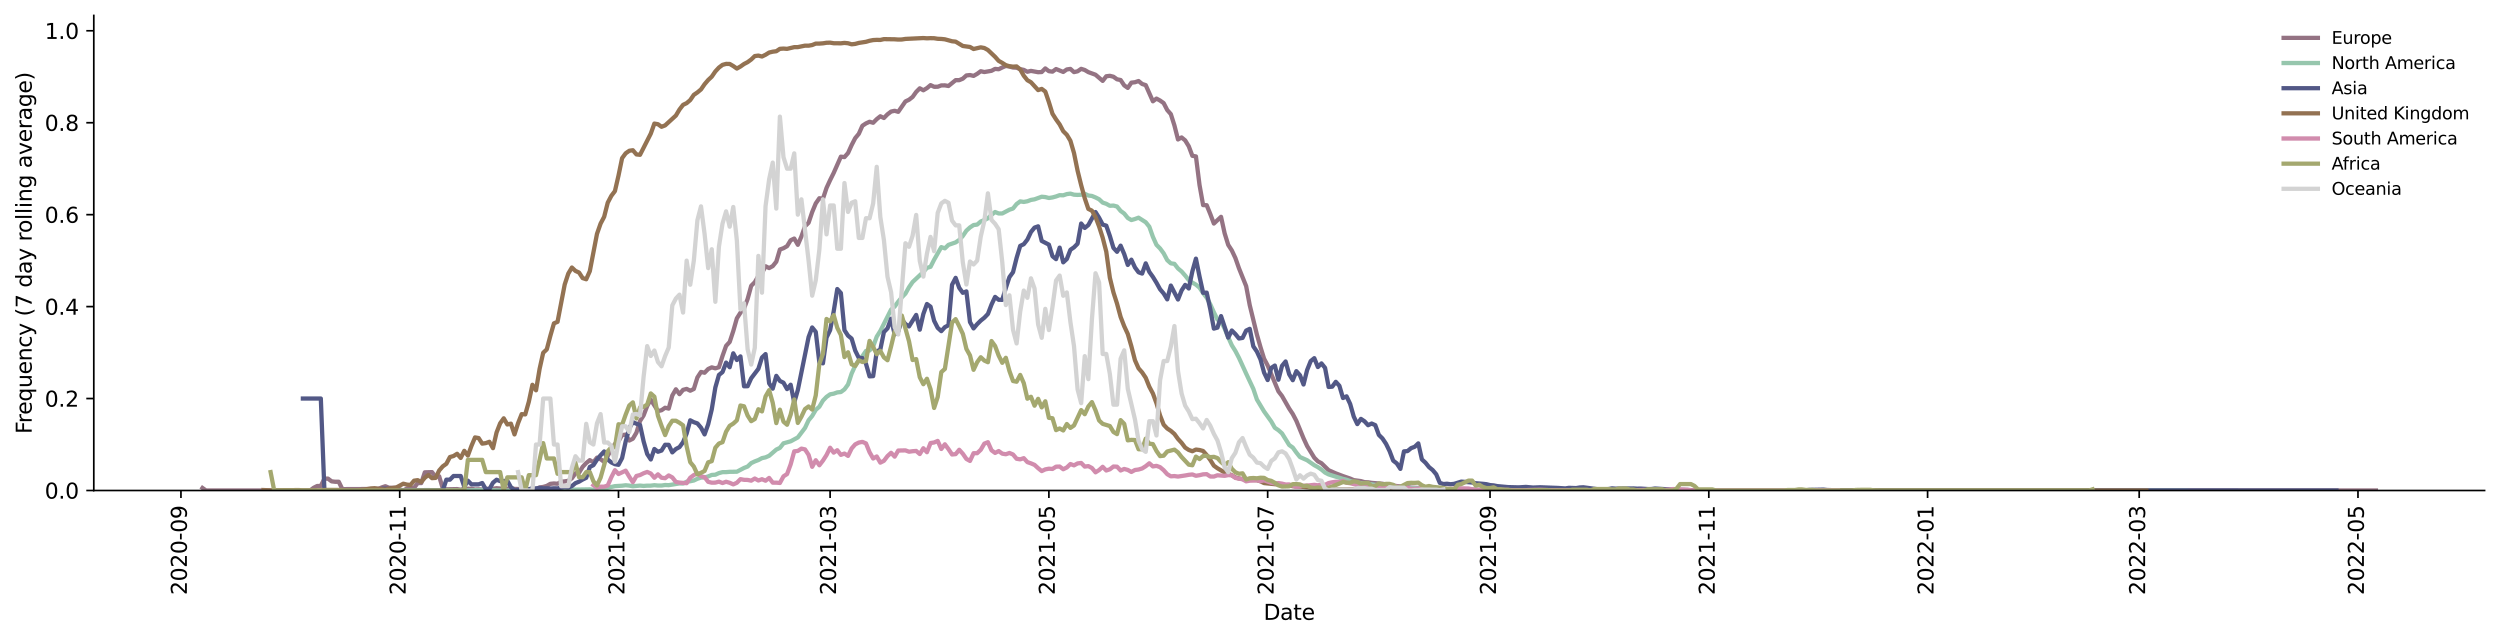 <?xml version="1.0" encoding="utf-8" standalone="no"?>
<!DOCTYPE svg PUBLIC "-//W3C//DTD SVG 1.1//EN"
  "http://www.w3.org/Graphics/SVG/1.1/DTD/svg11.dtd">
<svg xmlns:xlink="http://www.w3.org/1999/xlink" width="1166.981pt" height="298.621pt" viewBox="0 0 1166.981 298.621" xmlns="http://www.w3.org/2000/svg" version="1.1">
 <defs>
  <style type="text/css">*{stroke-linejoin: round; stroke-linecap: butt}</style>
 </defs>
 <g id="figure_1">
  <g id="patch_1">
   <path d="M 0 298.621 
L 1166.981 298.621 
L 1166.981 0 
L 0 0 
z
" style="fill: #ffffff"/>
  </g>
  <g id="axes_1">
   <g id="patch_2">
    <path d="M 43.781 228.96 
L 1159.781 228.96 
L 1159.781 7.2 
L 43.781 7.2 
z
" style="fill: #ffffff"/>
   </g>
   <g id="matplotlib.axis_1">
    <g id="xtick_1">
     <g id="line2d_1">
      <defs>
       <path id="m7426f53ae0" d="M 0 0 
L 0 3.5 
" style="stroke: #000000; stroke-width: 0.8"/>
      </defs>
      <g>
       <use xlink:href="#m7426f53ae0" x="84.464" y="228.96" style="stroke: #000000; stroke-width: 0.8"/>
      </g>
     </g>
     <g id="text_1">
      <!-- 2020-09 -->
      <g transform="translate(87.223 277.743)rotate(-90)scale(0.1 -0.1)">
       <defs>
        <path id="DejaVuSans-32" d="M 1228 531 
L 3431 531 
L 3431 0 
L 469 0 
L 469 531 
Q 828 903 1448 1529 
Q 2069 2156 2228 2338 
Q 2531 2678 2651 2914 
Q 2772 3150 2772 3378 
Q 2772 3750 2511 3984 
Q 2250 4219 1831 4219 
Q 1534 4219 1204 4116 
Q 875 4013 500 3803 
L 500 4441 
Q 881 4594 1212 4672 
Q 1544 4750 1819 4750 
Q 2544 4750 2975 4387 
Q 3406 4025 3406 3419 
Q 3406 3131 3298 2873 
Q 3191 2616 2906 2266 
Q 2828 2175 2409 1742 
Q 1991 1309 1228 531 
z
" transform="scale(0.016)"/>
        <path id="DejaVuSans-30" d="M 2034 4250 
Q 1547 4250 1301 3770 
Q 1056 3291 1056 2328 
Q 1056 1369 1301 889 
Q 1547 409 2034 409 
Q 2525 409 2770 889 
Q 3016 1369 3016 2328 
Q 3016 3291 2770 3770 
Q 2525 4250 2034 4250 
z
M 2034 4750 
Q 2819 4750 3233 4129 
Q 3647 3509 3647 2328 
Q 3647 1150 3233 529 
Q 2819 -91 2034 -91 
Q 1250 -91 836 529 
Q 422 1150 422 2328 
Q 422 3509 836 4129 
Q 1250 4750 2034 4750 
z
" transform="scale(0.016)"/>
        <path id="DejaVuSans-2d" d="M 313 2009 
L 1997 2009 
L 1997 1497 
L 313 1497 
L 313 2009 
z
" transform="scale(0.016)"/>
        <path id="DejaVuSans-39" d="M 703 97 
L 703 672 
Q 941 559 1184 500 
Q 1428 441 1663 441 
Q 2288 441 2617 861 
Q 2947 1281 2994 2138 
Q 2813 1869 2534 1725 
Q 2256 1581 1919 1581 
Q 1219 1581 811 2004 
Q 403 2428 403 3163 
Q 403 3881 828 4315 
Q 1253 4750 1959 4750 
Q 2769 4750 3195 4129 
Q 3622 3509 3622 2328 
Q 3622 1225 3098 567 
Q 2575 -91 1691 -91 
Q 1453 -91 1209 -44 
Q 966 3 703 97 
z
M 1959 2075 
Q 2384 2075 2632 2365 
Q 2881 2656 2881 3163 
Q 2881 3666 2632 3958 
Q 2384 4250 1959 4250 
Q 1534 4250 1286 3958 
Q 1038 3666 1038 3163 
Q 1038 2656 1286 2365 
Q 1534 2075 1959 2075 
z
" transform="scale(0.016)"/>
       </defs>
       <use xlink:href="#DejaVuSans-32"/>
       <use xlink:href="#DejaVuSans-30" x="63.623"/>
       <use xlink:href="#DejaVuSans-32" x="127.246"/>
       <use xlink:href="#DejaVuSans-30" x="190.869"/>
       <use xlink:href="#DejaVuSans-2d" x="254.492"/>
       <use xlink:href="#DejaVuSans-30" x="290.576"/>
       <use xlink:href="#DejaVuSans-39" x="354.199"/>
      </g>
     </g>
    </g>
    <g id="xtick_2">
     <g id="line2d_2">
      <g>
       <use xlink:href="#m7426f53ae0" x="186.588" y="228.96" style="stroke: #000000; stroke-width: 0.8"/>
      </g>
     </g>
     <g id="text_2">
      <!-- 2020-11 -->
      <g transform="translate(189.347 277.743)rotate(-90)scale(0.1 -0.1)">
       <defs>
        <path id="DejaVuSans-31" d="M 794 531 
L 1825 531 
L 1825 4091 
L 703 3866 
L 703 4441 
L 1819 4666 
L 2450 4666 
L 2450 531 
L 3481 531 
L 3481 0 
L 794 0 
L 794 531 
z
" transform="scale(0.016)"/>
       </defs>
       <use xlink:href="#DejaVuSans-32"/>
       <use xlink:href="#DejaVuSans-30" x="63.623"/>
       <use xlink:href="#DejaVuSans-32" x="127.246"/>
       <use xlink:href="#DejaVuSans-30" x="190.869"/>
       <use xlink:href="#DejaVuSans-2d" x="254.492"/>
       <use xlink:href="#DejaVuSans-31" x="290.576"/>
       <use xlink:href="#DejaVuSans-31" x="354.199"/>
      </g>
     </g>
    </g>
    <g id="xtick_3">
     <g id="line2d_3">
      <g>
       <use xlink:href="#m7426f53ae0" x="288.712" y="228.96" style="stroke: #000000; stroke-width: 0.8"/>
      </g>
     </g>
     <g id="text_3">
      <!-- 2021-01 -->
      <g transform="translate(291.471 277.743)rotate(-90)scale(0.1 -0.1)">
       <use xlink:href="#DejaVuSans-32"/>
       <use xlink:href="#DejaVuSans-30" x="63.623"/>
       <use xlink:href="#DejaVuSans-32" x="127.246"/>
       <use xlink:href="#DejaVuSans-31" x="190.869"/>
       <use xlink:href="#DejaVuSans-2d" x="254.492"/>
       <use xlink:href="#DejaVuSans-30" x="290.576"/>
       <use xlink:href="#DejaVuSans-31" x="354.199"/>
      </g>
     </g>
    </g>
    <g id="xtick_4">
     <g id="line2d_4">
      <g>
       <use xlink:href="#m7426f53ae0" x="387.488" y="228.96" style="stroke: #000000; stroke-width: 0.8"/>
      </g>
     </g>
     <g id="text_4">
      <!-- 2021-03 -->
      <g transform="translate(390.247 277.743)rotate(-90)scale(0.1 -0.1)">
       <defs>
        <path id="DejaVuSans-33" d="M 2597 2516 
Q 3050 2419 3304 2112 
Q 3559 1806 3559 1356 
Q 3559 666 3084 287 
Q 2609 -91 1734 -91 
Q 1441 -91 1130 -33 
Q 819 25 488 141 
L 488 750 
Q 750 597 1062 519 
Q 1375 441 1716 441 
Q 2309 441 2620 675 
Q 2931 909 2931 1356 
Q 2931 1769 2642 2001 
Q 2353 2234 1838 2234 
L 1294 2234 
L 1294 2753 
L 1863 2753 
Q 2328 2753 2575 2939 
Q 2822 3125 2822 3475 
Q 2822 3834 2567 4026 
Q 2313 4219 1838 4219 
Q 1578 4219 1281 4162 
Q 984 4106 628 3988 
L 628 4550 
Q 988 4650 1302 4700 
Q 1616 4750 1894 4750 
Q 2613 4750 3031 4423 
Q 3450 4097 3450 3541 
Q 3450 3153 3228 2886 
Q 3006 2619 2597 2516 
z
" transform="scale(0.016)"/>
       </defs>
       <use xlink:href="#DejaVuSans-32"/>
       <use xlink:href="#DejaVuSans-30" x="63.623"/>
       <use xlink:href="#DejaVuSans-32" x="127.246"/>
       <use xlink:href="#DejaVuSans-31" x="190.869"/>
       <use xlink:href="#DejaVuSans-2d" x="254.492"/>
       <use xlink:href="#DejaVuSans-30" x="290.576"/>
       <use xlink:href="#DejaVuSans-33" x="354.199"/>
      </g>
     </g>
    </g>
    <g id="xtick_5">
     <g id="line2d_5">
      <g>
       <use xlink:href="#m7426f53ae0" x="489.612" y="228.96" style="stroke: #000000; stroke-width: 0.8"/>
      </g>
     </g>
     <g id="text_5">
      <!-- 2021-05 -->
      <g transform="translate(492.371 277.743)rotate(-90)scale(0.1 -0.1)">
       <defs>
        <path id="DejaVuSans-35" d="M 691 4666 
L 3169 4666 
L 3169 4134 
L 1269 4134 
L 1269 2991 
Q 1406 3038 1543 3061 
Q 1681 3084 1819 3084 
Q 2600 3084 3056 2656 
Q 3513 2228 3513 1497 
Q 3513 744 3044 326 
Q 2575 -91 1722 -91 
Q 1428 -91 1123 -41 
Q 819 9 494 109 
L 494 744 
Q 775 591 1075 516 
Q 1375 441 1709 441 
Q 2250 441 2565 725 
Q 2881 1009 2881 1497 
Q 2881 1984 2565 2268 
Q 2250 2553 1709 2553 
Q 1456 2553 1204 2497 
Q 953 2441 691 2322 
L 691 4666 
z
" transform="scale(0.016)"/>
       </defs>
       <use xlink:href="#DejaVuSans-32"/>
       <use xlink:href="#DejaVuSans-30" x="63.623"/>
       <use xlink:href="#DejaVuSans-32" x="127.246"/>
       <use xlink:href="#DejaVuSans-31" x="190.869"/>
       <use xlink:href="#DejaVuSans-2d" x="254.492"/>
       <use xlink:href="#DejaVuSans-30" x="290.576"/>
       <use xlink:href="#DejaVuSans-35" x="354.199"/>
      </g>
     </g>
    </g>
    <g id="xtick_6">
     <g id="line2d_6">
      <g>
       <use xlink:href="#m7426f53ae0" x="591.736" y="228.96" style="stroke: #000000; stroke-width: 0.8"/>
      </g>
     </g>
     <g id="text_6">
      <!-- 2021-07 -->
      <g transform="translate(594.496 277.743)rotate(-90)scale(0.1 -0.1)">
       <defs>
        <path id="DejaVuSans-37" d="M 525 4666 
L 3525 4666 
L 3525 4397 
L 1831 0 
L 1172 0 
L 2766 4134 
L 525 4134 
L 525 4666 
z
" transform="scale(0.016)"/>
       </defs>
       <use xlink:href="#DejaVuSans-32"/>
       <use xlink:href="#DejaVuSans-30" x="63.623"/>
       <use xlink:href="#DejaVuSans-32" x="127.246"/>
       <use xlink:href="#DejaVuSans-31" x="190.869"/>
       <use xlink:href="#DejaVuSans-2d" x="254.492"/>
       <use xlink:href="#DejaVuSans-30" x="290.576"/>
       <use xlink:href="#DejaVuSans-37" x="354.199"/>
      </g>
     </g>
    </g>
    <g id="xtick_7">
     <g id="line2d_7">
      <g>
       <use xlink:href="#m7426f53ae0" x="695.535" y="228.96" style="stroke: #000000; stroke-width: 0.8"/>
      </g>
     </g>
     <g id="text_7">
      <!-- 2021-09 -->
      <g transform="translate(698.294 277.743)rotate(-90)scale(0.1 -0.1)">
       <use xlink:href="#DejaVuSans-32"/>
       <use xlink:href="#DejaVuSans-30" x="63.623"/>
       <use xlink:href="#DejaVuSans-32" x="127.246"/>
       <use xlink:href="#DejaVuSans-31" x="190.869"/>
       <use xlink:href="#DejaVuSans-2d" x="254.492"/>
       <use xlink:href="#DejaVuSans-30" x="290.576"/>
       <use xlink:href="#DejaVuSans-39" x="354.199"/>
      </g>
     </g>
    </g>
    <g id="xtick_8">
     <g id="line2d_8">
      <g>
       <use xlink:href="#m7426f53ae0" x="797.659" y="228.96" style="stroke: #000000; stroke-width: 0.8"/>
      </g>
     </g>
     <g id="text_8">
      <!-- 2021-11 -->
      <g transform="translate(800.418 277.743)rotate(-90)scale(0.1 -0.1)">
       <use xlink:href="#DejaVuSans-32"/>
       <use xlink:href="#DejaVuSans-30" x="63.623"/>
       <use xlink:href="#DejaVuSans-32" x="127.246"/>
       <use xlink:href="#DejaVuSans-31" x="190.869"/>
       <use xlink:href="#DejaVuSans-2d" x="254.492"/>
       <use xlink:href="#DejaVuSans-31" x="290.576"/>
       <use xlink:href="#DejaVuSans-31" x="354.199"/>
      </g>
     </g>
    </g>
    <g id="xtick_9">
     <g id="line2d_9">
      <g>
       <use xlink:href="#m7426f53ae0" x="899.783" y="228.96" style="stroke: #000000; stroke-width: 0.8"/>
      </g>
     </g>
     <g id="text_9">
      <!-- 2022-01 -->
      <g transform="translate(902.542 277.743)rotate(-90)scale(0.1 -0.1)">
       <use xlink:href="#DejaVuSans-32"/>
       <use xlink:href="#DejaVuSans-30" x="63.623"/>
       <use xlink:href="#DejaVuSans-32" x="127.246"/>
       <use xlink:href="#DejaVuSans-32" x="190.869"/>
       <use xlink:href="#DejaVuSans-2d" x="254.492"/>
       <use xlink:href="#DejaVuSans-30" x="290.576"/>
       <use xlink:href="#DejaVuSans-31" x="354.199"/>
      </g>
     </g>
    </g>
    <g id="xtick_10">
     <g id="line2d_10">
      <g>
       <use xlink:href="#m7426f53ae0" x="998.559" y="228.96" style="stroke: #000000; stroke-width: 0.8"/>
      </g>
     </g>
     <g id="text_10">
      <!-- 2022-03 -->
      <g transform="translate(1001.318 277.743)rotate(-90)scale(0.1 -0.1)">
       <use xlink:href="#DejaVuSans-32"/>
       <use xlink:href="#DejaVuSans-30" x="63.623"/>
       <use xlink:href="#DejaVuSans-32" x="127.246"/>
       <use xlink:href="#DejaVuSans-32" x="190.869"/>
       <use xlink:href="#DejaVuSans-2d" x="254.492"/>
       <use xlink:href="#DejaVuSans-30" x="290.576"/>
       <use xlink:href="#DejaVuSans-33" x="354.199"/>
      </g>
     </g>
    </g>
    <g id="xtick_11">
     <g id="line2d_11">
      <g>
       <use xlink:href="#m7426f53ae0" x="1100.683" y="228.96" style="stroke: #000000; stroke-width: 0.8"/>
      </g>
     </g>
     <g id="text_11">
      <!-- 2022-05 -->
      <g transform="translate(1103.443 277.743)rotate(-90)scale(0.1 -0.1)">
       <use xlink:href="#DejaVuSans-32"/>
       <use xlink:href="#DejaVuSans-30" x="63.623"/>
       <use xlink:href="#DejaVuSans-32" x="127.246"/>
       <use xlink:href="#DejaVuSans-32" x="190.869"/>
       <use xlink:href="#DejaVuSans-2d" x="254.492"/>
       <use xlink:href="#DejaVuSans-30" x="290.576"/>
       <use xlink:href="#DejaVuSans-35" x="354.199"/>
      </g>
     </g>
    </g>
    <g id="text_12">
     <!-- Date -->
     <g transform="translate(589.83 289.341)scale(0.1 -0.1)">
      <defs>
       <path id="DejaVuSans-44" d="M 1259 4147 
L 1259 519 
L 2022 519 
Q 2988 519 3436 956 
Q 3884 1394 3884 2338 
Q 3884 3275 3436 3711 
Q 2988 4147 2022 4147 
L 1259 4147 
z
M 628 4666 
L 1925 4666 
Q 3281 4666 3915 4102 
Q 4550 3538 4550 2338 
Q 4550 1131 3912 565 
Q 3275 0 1925 0 
L 628 0 
L 628 4666 
z
" transform="scale(0.016)"/>
       <path id="DejaVuSans-61" d="M 2194 1759 
Q 1497 1759 1228 1600 
Q 959 1441 959 1056 
Q 959 750 1161 570 
Q 1363 391 1709 391 
Q 2188 391 2477 730 
Q 2766 1069 2766 1631 
L 2766 1759 
L 2194 1759 
z
M 3341 1997 
L 3341 0 
L 2766 0 
L 2766 531 
Q 2569 213 2275 61 
Q 1981 -91 1556 -91 
Q 1019 -91 701 211 
Q 384 513 384 1019 
Q 384 1609 779 1909 
Q 1175 2209 1959 2209 
L 2766 2209 
L 2766 2266 
Q 2766 2663 2505 2880 
Q 2244 3097 1772 3097 
Q 1472 3097 1187 3025 
Q 903 2953 641 2809 
L 641 3341 
Q 956 3463 1253 3523 
Q 1550 3584 1831 3584 
Q 2591 3584 2966 3190 
Q 3341 2797 3341 1997 
z
" transform="scale(0.016)"/>
       <path id="DejaVuSans-74" d="M 1172 4494 
L 1172 3500 
L 2356 3500 
L 2356 3053 
L 1172 3053 
L 1172 1153 
Q 1172 725 1289 603 
Q 1406 481 1766 481 
L 2356 481 
L 2356 0 
L 1766 0 
Q 1100 0 847 248 
Q 594 497 594 1153 
L 594 3053 
L 172 3053 
L 172 3500 
L 594 3500 
L 594 4494 
L 1172 4494 
z
" transform="scale(0.016)"/>
       <path id="DejaVuSans-65" d="M 3597 1894 
L 3597 1613 
L 953 1613 
Q 991 1019 1311 708 
Q 1631 397 2203 397 
Q 2534 397 2845 478 
Q 3156 559 3463 722 
L 3463 178 
Q 3153 47 2828 -22 
Q 2503 -91 2169 -91 
Q 1331 -91 842 396 
Q 353 884 353 1716 
Q 353 2575 817 3079 
Q 1281 3584 2069 3584 
Q 2775 3584 3186 3129 
Q 3597 2675 3597 1894 
z
M 3022 2063 
Q 3016 2534 2758 2815 
Q 2500 3097 2075 3097 
Q 1594 3097 1305 2825 
Q 1016 2553 972 2059 
L 3022 2063 
z
" transform="scale(0.016)"/>
      </defs>
      <use xlink:href="#DejaVuSans-44"/>
      <use xlink:href="#DejaVuSans-61" x="77.002"/>
      <use xlink:href="#DejaVuSans-74" x="138.281"/>
      <use xlink:href="#DejaVuSans-65" x="177.49"/>
     </g>
    </g>
   </g>
   <g id="matplotlib.axis_2">
    <g id="ytick_1">
     <g id="line2d_12">
      <defs>
       <path id="m07b7f510d6" d="M 0 0 
L -3.5 0 
" style="stroke: #000000; stroke-width: 0.8"/>
      </defs>
      <g>
       <use xlink:href="#m07b7f510d6" x="43.781" y="228.96" style="stroke: #000000; stroke-width: 0.8"/>
      </g>
     </g>
     <g id="text_13">
      <!-- 0.0 -->
      <g transform="translate(20.878 232.759)scale(0.1 -0.1)">
       <defs>
        <path id="DejaVuSans-2e" d="M 684 794 
L 1344 794 
L 1344 0 
L 684 0 
L 684 794 
z
" transform="scale(0.016)"/>
       </defs>
       <use xlink:href="#DejaVuSans-30"/>
       <use xlink:href="#DejaVuSans-2e" x="63.623"/>
       <use xlink:href="#DejaVuSans-30" x="95.41"/>
      </g>
     </g>
    </g>
    <g id="ytick_2">
     <g id="line2d_13">
      <g>
       <use xlink:href="#m07b7f510d6" x="43.781" y="186.041" style="stroke: #000000; stroke-width: 0.8"/>
      </g>
     </g>
     <g id="text_14">
      <!-- 0.2 -->
      <g transform="translate(20.878 189.84)scale(0.1 -0.1)">
       <use xlink:href="#DejaVuSans-30"/>
       <use xlink:href="#DejaVuSans-2e" x="63.623"/>
       <use xlink:href="#DejaVuSans-32" x="95.41"/>
      </g>
     </g>
    </g>
    <g id="ytick_3">
     <g id="line2d_14">
      <g>
       <use xlink:href="#m07b7f510d6" x="43.781" y="143.121" style="stroke: #000000; stroke-width: 0.8"/>
      </g>
     </g>
     <g id="text_15">
      <!-- 0.4 -->
      <g transform="translate(20.878 146.921)scale(0.1 -0.1)">
       <defs>
        <path id="DejaVuSans-34" d="M 2419 4116 
L 825 1625 
L 2419 1625 
L 2419 4116 
z
M 2253 4666 
L 3047 4666 
L 3047 1625 
L 3713 1625 
L 3713 1100 
L 3047 1100 
L 3047 0 
L 2419 0 
L 2419 1100 
L 313 1100 
L 313 1709 
L 2253 4666 
z
" transform="scale(0.016)"/>
       </defs>
       <use xlink:href="#DejaVuSans-30"/>
       <use xlink:href="#DejaVuSans-2e" x="63.623"/>
       <use xlink:href="#DejaVuSans-34" x="95.41"/>
      </g>
     </g>
    </g>
    <g id="ytick_4">
     <g id="line2d_15">
      <g>
       <use xlink:href="#m07b7f510d6" x="43.781" y="100.202" style="stroke: #000000; stroke-width: 0.8"/>
      </g>
     </g>
     <g id="text_16">
      <!-- 0.6 -->
      <g transform="translate(20.878 104.001)scale(0.1 -0.1)">
       <defs>
        <path id="DejaVuSans-36" d="M 2113 2584 
Q 1688 2584 1439 2293 
Q 1191 2003 1191 1497 
Q 1191 994 1439 701 
Q 1688 409 2113 409 
Q 2538 409 2786 701 
Q 3034 994 3034 1497 
Q 3034 2003 2786 2293 
Q 2538 2584 2113 2584 
z
M 3366 4563 
L 3366 3988 
Q 3128 4100 2886 4159 
Q 2644 4219 2406 4219 
Q 1781 4219 1451 3797 
Q 1122 3375 1075 2522 
Q 1259 2794 1537 2939 
Q 1816 3084 2150 3084 
Q 2853 3084 3261 2657 
Q 3669 2231 3669 1497 
Q 3669 778 3244 343 
Q 2819 -91 2113 -91 
Q 1303 -91 875 529 
Q 447 1150 447 2328 
Q 447 3434 972 4092 
Q 1497 4750 2381 4750 
Q 2619 4750 2861 4703 
Q 3103 4656 3366 4563 
z
" transform="scale(0.016)"/>
       </defs>
       <use xlink:href="#DejaVuSans-30"/>
       <use xlink:href="#DejaVuSans-2e" x="63.623"/>
       <use xlink:href="#DejaVuSans-36" x="95.41"/>
      </g>
     </g>
    </g>
    <g id="ytick_5">
     <g id="line2d_16">
      <g>
       <use xlink:href="#m07b7f510d6" x="43.781" y="57.283" style="stroke: #000000; stroke-width: 0.8"/>
      </g>
     </g>
     <g id="text_17">
      <!-- 0.8 -->
      <g transform="translate(20.878 61.082)scale(0.1 -0.1)">
       <defs>
        <path id="DejaVuSans-38" d="M 2034 2216 
Q 1584 2216 1326 1975 
Q 1069 1734 1069 1313 
Q 1069 891 1326 650 
Q 1584 409 2034 409 
Q 2484 409 2743 651 
Q 3003 894 3003 1313 
Q 3003 1734 2745 1975 
Q 2488 2216 2034 2216 
z
M 1403 2484 
Q 997 2584 770 2862 
Q 544 3141 544 3541 
Q 544 4100 942 4425 
Q 1341 4750 2034 4750 
Q 2731 4750 3128 4425 
Q 3525 4100 3525 3541 
Q 3525 3141 3298 2862 
Q 3072 2584 2669 2484 
Q 3125 2378 3379 2068 
Q 3634 1759 3634 1313 
Q 3634 634 3220 271 
Q 2806 -91 2034 -91 
Q 1263 -91 848 271 
Q 434 634 434 1313 
Q 434 1759 690 2068 
Q 947 2378 1403 2484 
z
M 1172 3481 
Q 1172 3119 1398 2916 
Q 1625 2713 2034 2713 
Q 2441 2713 2670 2916 
Q 2900 3119 2900 3481 
Q 2900 3844 2670 4047 
Q 2441 4250 2034 4250 
Q 1625 4250 1398 4047 
Q 1172 3844 1172 3481 
z
" transform="scale(0.016)"/>
       </defs>
       <use xlink:href="#DejaVuSans-30"/>
       <use xlink:href="#DejaVuSans-2e" x="63.623"/>
       <use xlink:href="#DejaVuSans-38" x="95.41"/>
      </g>
     </g>
    </g>
    <g id="ytick_6">
     <g id="line2d_17">
      <g>
       <use xlink:href="#m07b7f510d6" x="43.781" y="14.363" style="stroke: #000000; stroke-width: 0.8"/>
      </g>
     </g>
     <g id="text_18">
      <!-- 1.0 -->
      <g transform="translate(20.878 18.162)scale(0.1 -0.1)">
       <use xlink:href="#DejaVuSans-31"/>
       <use xlink:href="#DejaVuSans-2e" x="63.623"/>
       <use xlink:href="#DejaVuSans-30" x="95.41"/>
      </g>
     </g>
    </g>
    <g id="text_19">
     <!-- Frequency (7 day rolling average) -->
     <g transform="translate(14.798 202.529)rotate(-90)scale(0.1 -0.1)">
      <defs>
       <path id="DejaVuSans-46" d="M 628 4666 
L 3309 4666 
L 3309 4134 
L 1259 4134 
L 1259 2759 
L 3109 2759 
L 3109 2228 
L 1259 2228 
L 1259 0 
L 628 0 
L 628 4666 
z
" transform="scale(0.016)"/>
       <path id="DejaVuSans-72" d="M 2631 2963 
Q 2534 3019 2420 3045 
Q 2306 3072 2169 3072 
Q 1681 3072 1420 2755 
Q 1159 2438 1159 1844 
L 1159 0 
L 581 0 
L 581 3500 
L 1159 3500 
L 1159 2956 
Q 1341 3275 1631 3429 
Q 1922 3584 2338 3584 
Q 2397 3584 2469 3576 
Q 2541 3569 2628 3553 
L 2631 2963 
z
" transform="scale(0.016)"/>
       <path id="DejaVuSans-71" d="M 947 1747 
Q 947 1113 1208 752 
Q 1469 391 1925 391 
Q 2381 391 2643 752 
Q 2906 1113 2906 1747 
Q 2906 2381 2643 2742 
Q 2381 3103 1925 3103 
Q 1469 3103 1208 2742 
Q 947 2381 947 1747 
z
M 2906 525 
Q 2725 213 2448 61 
Q 2172 -91 1784 -91 
Q 1150 -91 751 415 
Q 353 922 353 1747 
Q 353 2572 751 3078 
Q 1150 3584 1784 3584 
Q 2172 3584 2448 3432 
Q 2725 3281 2906 2969 
L 2906 3500 
L 3481 3500 
L 3481 -1331 
L 2906 -1331 
L 2906 525 
z
" transform="scale(0.016)"/>
       <path id="DejaVuSans-75" d="M 544 1381 
L 544 3500 
L 1119 3500 
L 1119 1403 
Q 1119 906 1312 657 
Q 1506 409 1894 409 
Q 2359 409 2629 706 
Q 2900 1003 2900 1516 
L 2900 3500 
L 3475 3500 
L 3475 0 
L 2900 0 
L 2900 538 
Q 2691 219 2414 64 
Q 2138 -91 1772 -91 
Q 1169 -91 856 284 
Q 544 659 544 1381 
z
M 1991 3584 
L 1991 3584 
z
" transform="scale(0.016)"/>
       <path id="DejaVuSans-6e" d="M 3513 2113 
L 3513 0 
L 2938 0 
L 2938 2094 
Q 2938 2591 2744 2837 
Q 2550 3084 2163 3084 
Q 1697 3084 1428 2787 
Q 1159 2491 1159 1978 
L 1159 0 
L 581 0 
L 581 3500 
L 1159 3500 
L 1159 2956 
Q 1366 3272 1645 3428 
Q 1925 3584 2291 3584 
Q 2894 3584 3203 3211 
Q 3513 2838 3513 2113 
z
" transform="scale(0.016)"/>
       <path id="DejaVuSans-63" d="M 3122 3366 
L 3122 2828 
Q 2878 2963 2633 3030 
Q 2388 3097 2138 3097 
Q 1578 3097 1268 2742 
Q 959 2388 959 1747 
Q 959 1106 1268 751 
Q 1578 397 2138 397 
Q 2388 397 2633 464 
Q 2878 531 3122 666 
L 3122 134 
Q 2881 22 2623 -34 
Q 2366 -91 2075 -91 
Q 1284 -91 818 406 
Q 353 903 353 1747 
Q 353 2603 823 3093 
Q 1294 3584 2113 3584 
Q 2378 3584 2631 3529 
Q 2884 3475 3122 3366 
z
" transform="scale(0.016)"/>
       <path id="DejaVuSans-79" d="M 2059 -325 
Q 1816 -950 1584 -1140 
Q 1353 -1331 966 -1331 
L 506 -1331 
L 506 -850 
L 844 -850 
Q 1081 -850 1212 -737 
Q 1344 -625 1503 -206 
L 1606 56 
L 191 3500 
L 800 3500 
L 1894 763 
L 2988 3500 
L 3597 3500 
L 2059 -325 
z
" transform="scale(0.016)"/>
       <path id="DejaVuSans-20" transform="scale(0.016)"/>
       <path id="DejaVuSans-28" d="M 1984 4856 
Q 1566 4138 1362 3434 
Q 1159 2731 1159 2009 
Q 1159 1288 1364 580 
Q 1569 -128 1984 -844 
L 1484 -844 
Q 1016 -109 783 600 
Q 550 1309 550 2009 
Q 550 2706 781 3412 
Q 1013 4119 1484 4856 
L 1984 4856 
z
" transform="scale(0.016)"/>
       <path id="DejaVuSans-64" d="M 2906 2969 
L 2906 4863 
L 3481 4863 
L 3481 0 
L 2906 0 
L 2906 525 
Q 2725 213 2448 61 
Q 2172 -91 1784 -91 
Q 1150 -91 751 415 
Q 353 922 353 1747 
Q 353 2572 751 3078 
Q 1150 3584 1784 3584 
Q 2172 3584 2448 3432 
Q 2725 3281 2906 2969 
z
M 947 1747 
Q 947 1113 1208 752 
Q 1469 391 1925 391 
Q 2381 391 2643 752 
Q 2906 1113 2906 1747 
Q 2906 2381 2643 2742 
Q 2381 3103 1925 3103 
Q 1469 3103 1208 2742 
Q 947 2381 947 1747 
z
" transform="scale(0.016)"/>
       <path id="DejaVuSans-6f" d="M 1959 3097 
Q 1497 3097 1228 2736 
Q 959 2375 959 1747 
Q 959 1119 1226 758 
Q 1494 397 1959 397 
Q 2419 397 2687 759 
Q 2956 1122 2956 1747 
Q 2956 2369 2687 2733 
Q 2419 3097 1959 3097 
z
M 1959 3584 
Q 2709 3584 3137 3096 
Q 3566 2609 3566 1747 
Q 3566 888 3137 398 
Q 2709 -91 1959 -91 
Q 1206 -91 779 398 
Q 353 888 353 1747 
Q 353 2609 779 3096 
Q 1206 3584 1959 3584 
z
" transform="scale(0.016)"/>
       <path id="DejaVuSans-6c" d="M 603 4863 
L 1178 4863 
L 1178 0 
L 603 0 
L 603 4863 
z
" transform="scale(0.016)"/>
       <path id="DejaVuSans-69" d="M 603 3500 
L 1178 3500 
L 1178 0 
L 603 0 
L 603 3500 
z
M 603 4863 
L 1178 4863 
L 1178 4134 
L 603 4134 
L 603 4863 
z
" transform="scale(0.016)"/>
       <path id="DejaVuSans-67" d="M 2906 1791 
Q 2906 2416 2648 2759 
Q 2391 3103 1925 3103 
Q 1463 3103 1205 2759 
Q 947 2416 947 1791 
Q 947 1169 1205 825 
Q 1463 481 1925 481 
Q 2391 481 2648 825 
Q 2906 1169 2906 1791 
z
M 3481 434 
Q 3481 -459 3084 -895 
Q 2688 -1331 1869 -1331 
Q 1566 -1331 1297 -1286 
Q 1028 -1241 775 -1147 
L 775 -588 
Q 1028 -725 1275 -790 
Q 1522 -856 1778 -856 
Q 2344 -856 2625 -561 
Q 2906 -266 2906 331 
L 2906 616 
Q 2728 306 2450 153 
Q 2172 0 1784 0 
Q 1141 0 747 490 
Q 353 981 353 1791 
Q 353 2603 747 3093 
Q 1141 3584 1784 3584 
Q 2172 3584 2450 3431 
Q 2728 3278 2906 2969 
L 2906 3500 
L 3481 3500 
L 3481 434 
z
" transform="scale(0.016)"/>
       <path id="DejaVuSans-76" d="M 191 3500 
L 800 3500 
L 1894 563 
L 2988 3500 
L 3597 3500 
L 2284 0 
L 1503 0 
L 191 3500 
z
" transform="scale(0.016)"/>
       <path id="DejaVuSans-29" d="M 513 4856 
L 1013 4856 
Q 1481 4119 1714 3412 
Q 1947 2706 1947 2009 
Q 1947 1309 1714 600 
Q 1481 -109 1013 -844 
L 513 -844 
Q 928 -128 1133 580 
Q 1338 1288 1338 2009 
Q 1338 2731 1133 3434 
Q 928 4138 513 4856 
z
" transform="scale(0.016)"/>
      </defs>
      <use xlink:href="#DejaVuSans-46"/>
      <use xlink:href="#DejaVuSans-72" x="50.27"/>
      <use xlink:href="#DejaVuSans-65" x="89.133"/>
      <use xlink:href="#DejaVuSans-71" x="150.656"/>
      <use xlink:href="#DejaVuSans-75" x="214.133"/>
      <use xlink:href="#DejaVuSans-65" x="277.512"/>
      <use xlink:href="#DejaVuSans-6e" x="339.035"/>
      <use xlink:href="#DejaVuSans-63" x="402.414"/>
      <use xlink:href="#DejaVuSans-79" x="457.395"/>
      <use xlink:href="#DejaVuSans-20" x="516.574"/>
      <use xlink:href="#DejaVuSans-28" x="548.361"/>
      <use xlink:href="#DejaVuSans-37" x="587.375"/>
      <use xlink:href="#DejaVuSans-20" x="650.998"/>
      <use xlink:href="#DejaVuSans-64" x="682.785"/>
      <use xlink:href="#DejaVuSans-61" x="746.262"/>
      <use xlink:href="#DejaVuSans-79" x="807.541"/>
      <use xlink:href="#DejaVuSans-20" x="866.721"/>
      <use xlink:href="#DejaVuSans-72" x="898.508"/>
      <use xlink:href="#DejaVuSans-6f" x="937.371"/>
      <use xlink:href="#DejaVuSans-6c" x="998.553"/>
      <use xlink:href="#DejaVuSans-6c" x="1026.336"/>
      <use xlink:href="#DejaVuSans-69" x="1054.119"/>
      <use xlink:href="#DejaVuSans-6e" x="1081.902"/>
      <use xlink:href="#DejaVuSans-67" x="1145.281"/>
      <use xlink:href="#DejaVuSans-20" x="1208.758"/>
      <use xlink:href="#DejaVuSans-61" x="1240.545"/>
      <use xlink:href="#DejaVuSans-76" x="1301.824"/>
      <use xlink:href="#DejaVuSans-65" x="1361.004"/>
      <use xlink:href="#DejaVuSans-72" x="1422.527"/>
      <use xlink:href="#DejaVuSans-61" x="1463.641"/>
      <use xlink:href="#DejaVuSans-67" x="1524.92"/>
      <use xlink:href="#DejaVuSans-65" x="1588.396"/>
      <use xlink:href="#DejaVuSans-29" x="1649.92"/>
     </g>
    </g>
   </g>
   <g id="line2d_18">
    <path d="M 94.509 227.784 
L 96.183 228.96 
L 144.734 228.96 
L 146.408 227.698 
L 148.082 226.856 
L 149.756 226.856 
L 151.43 223.423 
L 153.104 223.423 
L 154.779 224.685 
L 156.453 224.886 
L 158.127 224.886 
L 159.801 228.319 
L 176.543 228.245 
L 178.217 227.523 
L 179.891 226.966 
L 181.565 227.681 
L 184.914 227.681 
L 186.588 228.403 
L 188.262 228.96 
L 189.936 228.02 
L 191.61 227.722 
L 193.284 227.722 
L 194.959 225.502 
L 196.633 225.502 
L 198.307 220.481 
L 201.655 220.378 
L 203.329 222.598 
L 205.004 222.334 
L 206.678 227.998 
L 208.352 228.4 
L 213.374 228.304 
L 215.049 228.601 
L 216.723 228.129 
L 220.071 228.17 
L 221.745 228.488 
L 223.419 228.419 
L 225.094 228.518 
L 226.768 228.16 
L 230.116 228.16 
L 231.79 227.894 
L 235.139 228.19 
L 236.813 228.102 
L 238.487 227.875 
L 240.161 228.21 
L 245.184 228.358 
L 246.858 228.396 
L 250.206 228.292 
L 251.88 227.522 
L 253.554 227.295 
L 255.229 226.815 
L 256.903 225.856 
L 258.577 225.686 
L 260.251 225.815 
L 261.925 224.858 
L 263.599 224.709 
L 265.274 224.44 
L 266.948 223.261 
L 268.622 220.939 
L 270.296 220.693 
L 271.97 217.919 
L 273.644 216.139 
L 275.319 214.783 
L 276.993 215.787 
L 278.667 213.633 
L 280.341 214.358 
L 282.015 215.601 
L 283.689 212.815 
L 285.364 209.618 
L 287.038 207.261 
L 288.712 205.955 
L 290.386 203.07 
L 292.06 202.9 
L 293.734 205.631 
L 295.409 204.785 
L 297.083 201.956 
L 298.757 196.52 
L 300.431 193.9 
L 302.105 189.518 
L 303.779 186.558 
L 307.128 191.891 
L 308.802 191.495 
L 310.476 190.33 
L 312.15 190.724 
L 313.824 184.616 
L 315.499 181.722 
L 317.173 183.987 
L 318.847 181.981 
L 320.521 181.538 
L 322.195 182.379 
L 323.869 181.579 
L 325.544 176.183 
L 327.218 173.623 
L 328.892 173.982 
L 330.566 172.243 
L 332.24 171.482 
L 333.914 171.929 
L 335.589 171.428 
L 337.263 166.164 
L 338.937 161.44 
L 340.611 159.636 
L 342.285 154.53 
L 343.959 148.612 
L 345.634 145.963 
L 347.308 144.006 
L 348.982 139.556 
L 350.656 133.41 
L 352.33 131.726 
L 354.004 128.805 
L 355.679 127.486 
L 357.353 124.291 
L 359.027 125.123 
L 360.701 124.222 
L 362.375 122.144 
L 364.049 116.471 
L 365.724 115.865 
L 367.398 114.903 
L 369.072 112.154 
L 370.746 111.356 
L 372.42 114.271 
L 374.094 110.373 
L 375.769 105.621 
L 377.443 103.981 
L 379.117 98.987 
L 380.791 94.947 
L 382.465 92.533 
L 384.139 92.763 
L 385.814 87.728 
L 387.488 84.089 
L 389.162 80.719 
L 392.51 73.137 
L 394.184 73.331 
L 395.859 71.437 
L 397.533 67.722 
L 399.207 64.478 
L 400.881 62.471 
L 402.555 58.705 
L 404.229 57.607 
L 405.904 56.833 
L 407.578 57.307 
L 409.252 55.614 
L 410.926 54.276 
L 412.6 55.077 
L 414.274 53.363 
L 415.949 52.074 
L 417.623 51.716 
L 419.297 52.199 
L 422.645 47.352 
L 424.32 46.551 
L 425.994 45.246 
L 427.668 42.906 
L 429.342 41.223 
L 431.016 42.135 
L 432.69 41.133 
L 434.365 39.735 
L 436.039 40.499 
L 437.713 40.498 
L 439.387 39.87 
L 441.061 39.847 
L 442.735 40.138 
L 446.084 37.419 
L 447.758 37.424 
L 449.432 36.719 
L 451.106 35.219 
L 452.78 35.03 
L 454.455 35.427 
L 456.129 34.47 
L 457.803 33.248 
L 459.477 33.63 
L 462.825 33.048 
L 464.5 32.157 
L 466.174 32.327 
L 467.848 31.489 
L 469.522 30.776 
L 471.196 31.068 
L 472.87 31.515 
L 474.545 31.602 
L 476.219 32.281 
L 477.893 32.625 
L 479.567 33.487 
L 481.241 33.089 
L 484.59 33.703 
L 486.264 33.621 
L 487.938 31.943 
L 489.612 33.228 
L 491.286 33.443 
L 492.96 32.226 
L 496.309 33.584 
L 497.983 32.419 
L 499.657 32.169 
L 501.331 33.661 
L 503.005 33.284 
L 504.68 32.137 
L 506.354 32.673 
L 508.028 33.669 
L 511.376 34.883 
L 514.725 37.756 
L 516.399 35.604 
L 518.073 35.391 
L 519.747 35.819 
L 521.421 37.019 
L 523.095 37.357 
L 524.77 39.848 
L 526.444 41.033 
L 528.118 38.579 
L 529.792 38.387 
L 531.466 37.824 
L 533.14 39.199 
L 534.815 39.738 
L 538.163 47.278 
L 539.837 46.026 
L 541.511 46.932 
L 543.185 48.127 
L 544.86 51.367 
L 546.534 53.272 
L 548.208 58.55 
L 549.882 65.095 
L 551.556 64.161 
L 553.23 65.536 
L 554.905 68.271 
L 556.579 72.723 
L 558.253 73.02 
L 559.927 86.351 
L 561.601 95.735 
L 563.275 95.792 
L 564.95 99.915 
L 566.624 104.346 
L 569.972 101.221 
L 571.646 108.893 
L 573.32 114.303 
L 574.995 116.89 
L 576.669 120.452 
L 578.343 125.232 
L 581.691 133.551 
L 583.365 142.456 
L 586.714 156.173 
L 588.388 162.046 
L 590.062 167.446 
L 591.736 170.604 
L 596.759 182.671 
L 598.433 184.854 
L 601.781 190.72 
L 603.455 193.247 
L 605.13 196.457 
L 608.478 204.586 
L 610.152 208.207 
L 613.5 213.654 
L 615.175 215.35 
L 616.849 216.237 
L 620.197 219.5 
L 623.545 220.976 
L 626.894 222.247 
L 630.242 223.387 
L 631.916 224.116 
L 635.265 224.576 
L 636.939 225.062 
L 638.613 225.132 
L 640.287 225.401 
L 645.31 225.815 
L 648.658 226.456 
L 652.006 226.88 
L 655.355 227.257 
L 657.029 227.325 
L 658.703 227.635 
L 665.4 227.912 
L 673.77 228.496 
L 675.445 228.38 
L 688.838 228.643 
L 697.209 228.755 
L 702.231 228.835 
L 707.254 228.896 
L 712.276 228.814 
L 727.344 228.943 
L 735.715 228.882 
L 739.063 228.856 
L 767.524 228.906 
L 769.198 228.655 
L 770.872 228.536 
L 775.895 228.552 
L 779.243 228.953 
L 1109.054 228.947 
L 1109.054 228.947 
" clip-path="url(#pb5a9d8dd79)" style="fill: none; stroke: #947383; stroke-width: 2; stroke-linecap: square"/>
   </g>
   <g id="line2d_19">
    <path d="M 181.565 228.641 
L 183.239 228.877 
L 196.633 228.88 
L 198.307 228.75 
L 215.049 228.96 
L 226.768 228.745 
L 230.116 228.837 
L 235.139 228.96 
L 243.509 228.94 
L 248.532 228.898 
L 261.925 228.809 
L 265.274 228.604 
L 273.644 228.456 
L 275.319 228.423 
L 276.993 228.618 
L 278.667 228.279 
L 283.689 227.7 
L 287.038 226.927 
L 290.386 226.725 
L 292.06 226.511 
L 293.734 226.679 
L 295.409 226.98 
L 298.757 226.67 
L 300.431 226.833 
L 302.105 226.696 
L 303.779 226.695 
L 305.454 226.491 
L 307.128 226.645 
L 308.802 226.652 
L 310.476 226.4 
L 312.15 226.48 
L 317.173 225.654 
L 318.847 225.716 
L 320.521 224.87 
L 322.195 224.644 
L 323.869 224.295 
L 325.544 223.492 
L 327.218 222.943 
L 328.892 222.888 
L 330.566 222.393 
L 332.24 221.693 
L 333.914 221.594 
L 335.589 220.834 
L 337.263 220.4 
L 338.937 220.383 
L 340.611 220.244 
L 343.959 220.196 
L 347.308 218.434 
L 348.982 217.776 
L 350.656 216.177 
L 352.33 215.382 
L 354.004 214.746 
L 355.679 213.855 
L 357.353 213.49 
L 359.027 212.753 
L 362.375 209.858 
L 364.049 209.064 
L 365.724 206.931 
L 369.072 206 
L 372.42 204.182 
L 375.769 199.751 
L 377.443 196.181 
L 379.117 194.158 
L 380.791 191.306 
L 382.465 189.847 
L 384.139 186.988 
L 385.814 185.262 
L 387.488 184.07 
L 389.162 183.766 
L 390.836 183.162 
L 392.51 183 
L 394.184 181.76 
L 395.859 179.469 
L 397.533 174.37 
L 399.207 170.68 
L 400.881 168.1 
L 402.555 166.288 
L 404.229 163.815 
L 405.904 163.586 
L 407.578 161.738 
L 409.252 157.154 
L 410.926 154.492 
L 415.949 144.526 
L 417.623 143.108 
L 419.297 140.798 
L 420.971 138.787 
L 422.645 137.054 
L 424.32 134.066 
L 425.994 131.647 
L 431.016 126.941 
L 432.69 125.035 
L 434.365 124.539 
L 436.039 121.232 
L 439.387 115.36 
L 441.061 115.926 
L 442.735 114.302 
L 446.084 113.147 
L 447.758 112.016 
L 449.432 110.15 
L 451.106 107.679 
L 452.78 106.16 
L 454.455 105.051 
L 456.129 104.84 
L 457.803 103.397 
L 459.477 102.727 
L 461.151 101.897 
L 462.825 100.271 
L 464.5 98.968 
L 466.174 99.641 
L 467.848 99.644 
L 471.196 97.891 
L 472.87 97.327 
L 474.545 95.245 
L 476.219 94.013 
L 477.893 94.257 
L 479.567 93.953 
L 481.241 93.323 
L 482.915 93.041 
L 486.264 91.828 
L 487.938 91.988 
L 489.612 92.422 
L 491.286 92.164 
L 492.96 91.705 
L 494.635 91.102 
L 496.309 91.171 
L 497.983 90.601 
L 499.657 90.381 
L 501.331 90.88 
L 503.005 90.98 
L 504.68 90.911 
L 506.354 90.464 
L 508.028 91.26 
L 509.702 91.471 
L 511.376 92.166 
L 513.05 93.011 
L 514.725 94.577 
L 516.399 95.131 
L 518.073 96.061 
L 519.747 95.956 
L 521.421 96.404 
L 523.095 98.445 
L 524.77 99.683 
L 526.444 101.758 
L 528.118 102.715 
L 529.792 102.233 
L 531.466 101.611 
L 534.815 103.74 
L 536.489 105.818 
L 538.163 110.541 
L 539.837 114.288 
L 541.511 115.977 
L 543.185 118.251 
L 544.86 121.432 
L 546.534 122.928 
L 548.208 123.166 
L 549.882 125.315 
L 551.556 126.718 
L 553.23 128.629 
L 554.905 130.739 
L 556.579 131.913 
L 558.253 132.863 
L 559.927 134.268 
L 561.601 136.808 
L 563.275 138.981 
L 564.95 142.038 
L 566.624 145.774 
L 568.298 149.188 
L 569.972 150.092 
L 571.646 153.387 
L 573.32 157.432 
L 574.995 161.16 
L 576.669 163.849 
L 578.343 167.055 
L 581.691 174.376 
L 585.04 181.52 
L 586.714 186.49 
L 590.062 192.071 
L 593.41 196.733 
L 595.085 199.68 
L 596.759 200.809 
L 598.433 202.312 
L 601.781 207.734 
L 603.455 208.913 
L 605.13 211.242 
L 606.804 213.337 
L 610.152 214.828 
L 613.5 217.154 
L 615.175 218.059 
L 616.849 219.186 
L 618.523 220.598 
L 620.197 221.454 
L 626.894 223.544 
L 628.568 223.943 
L 630.242 224.55 
L 631.916 225.037 
L 638.613 225.963 
L 640.287 226.055 
L 643.635 226.587 
L 652.006 227.434 
L 657.029 227.67 
L 662.051 227.965 
L 665.4 228 
L 672.096 228.18 
L 675.445 228.359 
L 678.793 228.427 
L 687.164 228.704 
L 690.512 228.735 
L 695.535 228.704 
L 707.254 228.657 
L 712.276 228.842 
L 720.647 228.901 
L 722.321 228.788 
L 729.018 228.804 
L 732.366 228.927 
L 752.456 228.952 
L 797.659 228.947 
L 1020.323 228.95 
L 1020.323 228.95 
" clip-path="url(#pb5a9d8dd79)" style="fill: none; stroke: #96c6ad; stroke-width: 2; stroke-linecap: square"/>
   </g>
   <g id="line2d_20">
    <path d="M 141.385 186.041 
L 149.756 186.041 
L 151.43 228.96 
L 176.543 228.96 
L 178.217 228.118 
L 184.914 228.118 
L 186.588 228.96 
L 206.678 228.96 
L 208.352 223.911 
L 210.026 223.911 
L 211.7 222.194 
L 215.049 222.194 
L 216.723 227.243 
L 218.397 224.382 
L 220.071 226.099 
L 223.419 226.099 
L 225.094 225.477 
L 226.768 228.338 
L 228.442 228.338 
L 230.116 225.326 
L 231.79 223.942 
L 233.464 224.564 
L 235.139 224.564 
L 236.813 224.402 
L 238.487 227.414 
L 240.161 228.798 
L 241.835 228.624 
L 245.184 228.582 
L 246.858 228.423 
L 248.532 227.84 
L 250.206 228.013 
L 251.88 227.741 
L 253.554 227.945 
L 255.229 227.938 
L 256.903 228.063 
L 258.577 227.94 
L 260.251 227.983 
L 263.599 227.402 
L 265.274 227.597 
L 266.948 226.906 
L 268.622 225.525 
L 270.296 224.838 
L 271.97 223.847 
L 273.644 223.032 
L 275.319 217.95 
L 276.993 217.135 
L 278.667 214.563 
L 280.341 212.513 
L 282.015 210.736 
L 283.689 214.52 
L 285.364 215.849 
L 287.038 216.674 
L 288.712 216.969 
L 290.386 213.821 
L 292.06 206.061 
L 293.734 199.906 
L 295.409 197.045 
L 297.083 197.797 
L 298.757 198.364 
L 300.431 206.029 
L 302.105 211.922 
L 303.779 214.475 
L 305.454 209.587 
L 307.128 210.88 
L 308.802 210.313 
L 310.476 207.614 
L 312.15 207.647 
L 313.824 211.164 
L 315.499 209.595 
L 317.173 208.704 
L 318.847 206.401 
L 320.521 202.371 
L 322.195 196.203 
L 323.869 197.066 
L 325.544 197.646 
L 327.218 199.627 
L 328.892 202.773 
L 330.566 198.091 
L 332.24 191.122 
L 333.914 180.883 
L 335.589 175.027 
L 337.263 173.681 
L 338.937 169.26 
L 340.611 171.418 
L 342.285 164.931 
L 343.959 168.045 
L 345.634 166.367 
L 347.308 180.31 
L 348.982 180.281 
L 350.656 176.564 
L 354.004 172.168 
L 355.679 166.887 
L 357.353 165.296 
L 359.027 178.964 
L 360.701 181.42 
L 362.375 175.46 
L 364.049 177.836 
L 365.724 178.639 
L 367.398 181.626 
L 369.072 179.591 
L 370.746 187.885 
L 372.42 182.054 
L 377.443 157.348 
L 379.117 152.868 
L 380.791 154.925 
L 382.465 169.172 
L 384.139 169.593 
L 385.814 157.572 
L 387.488 154.122 
L 389.162 145.325 
L 390.836 134.92 
L 392.51 136.796 
L 394.184 154.128 
L 395.859 156.689 
L 397.533 158.059 
L 399.207 163.66 
L 400.881 167.05 
L 402.555 167.142 
L 404.229 169.802 
L 405.904 175.688 
L 407.578 175.569 
L 409.252 164.088 
L 410.926 163.164 
L 412.6 155.004 
L 414.274 153.277 
L 415.949 148.788 
L 417.623 156.108 
L 419.297 154.619 
L 420.971 149.25 
L 422.645 151.269 
L 424.32 152.359 
L 427.668 147.017 
L 429.342 153.889 
L 431.016 146.555 
L 432.69 141.914 
L 434.365 143.154 
L 436.039 149.721 
L 437.713 153.04 
L 439.387 154.568 
L 441.061 152.706 
L 442.735 151.831 
L 444.41 132.918 
L 446.084 129.706 
L 447.758 134.363 
L 449.432 136.68 
L 451.106 136.028 
L 452.78 150.322 
L 454.455 153.298 
L 456.129 151.31 
L 457.803 149.653 
L 459.477 148.305 
L 461.151 146.561 
L 462.825 142.169 
L 464.5 138.598 
L 466.174 139.937 
L 467.848 139.967 
L 469.522 134.384 
L 471.196 129.348 
L 472.87 127.057 
L 474.545 120.389 
L 476.219 114.784 
L 477.893 113.984 
L 479.567 111.838 
L 481.241 108.297 
L 482.915 106.238 
L 484.59 105.655 
L 486.264 112.466 
L 489.612 114.192 
L 491.286 119.591 
L 492.96 120.96 
L 494.635 115.592 
L 496.309 122.445 
L 497.983 120.912 
L 499.657 116.608 
L 501.331 115.453 
L 503.005 113.759 
L 504.68 104.343 
L 506.354 106.402 
L 508.028 105.033 
L 511.376 98.99 
L 513.05 101.652 
L 514.725 104.84 
L 516.399 105.332 
L 518.073 110.145 
L 519.747 115.717 
L 521.421 117.533 
L 523.095 114.674 
L 524.77 118.587 
L 526.444 123.666 
L 528.118 121.22 
L 529.792 124.842 
L 531.466 127.096 
L 533.14 127.697 
L 534.815 122.936 
L 536.489 126.911 
L 538.163 129.253 
L 539.837 131.99 
L 541.511 135.015 
L 543.185 136.999 
L 544.86 139.745 
L 546.534 133.301 
L 549.882 139.803 
L 551.556 135.585 
L 553.23 133 
L 554.905 134.666 
L 556.579 126.686 
L 558.253 120.743 
L 559.927 129.059 
L 561.601 136.67 
L 563.275 136.603 
L 564.95 144.329 
L 566.624 153.391 
L 568.298 152.929 
L 569.972 147.563 
L 573.32 157.605 
L 574.995 154.278 
L 576.669 155.939 
L 578.343 158.012 
L 580.017 157.728 
L 581.691 154.322 
L 583.365 153.506 
L 585.04 161.671 
L 586.714 164.119 
L 588.388 167.76 
L 590.062 173.931 
L 591.736 177.402 
L 593.41 171.739 
L 595.085 170.642 
L 596.759 177.251 
L 598.433 170.775 
L 600.107 168.736 
L 601.781 174.691 
L 603.455 177.467 
L 605.13 173.255 
L 606.804 175.142 
L 608.478 179.478 
L 610.152 172.734 
L 611.826 168.552 
L 613.5 167.193 
L 615.175 171.33 
L 616.849 169.64 
L 618.523 171.714 
L 620.197 180.631 
L 621.871 180.495 
L 623.545 178.235 
L 625.22 180.089 
L 626.894 185.786 
L 628.568 185.008 
L 630.242 188.561 
L 631.916 194.454 
L 633.59 197.969 
L 635.265 195.536 
L 636.939 196.655 
L 638.613 198.478 
L 640.287 197.704 
L 641.961 198.453 
L 643.635 203.006 
L 645.31 204.656 
L 646.984 207.171 
L 648.658 210.588 
L 650.332 215.014 
L 652.006 216.317 
L 653.68 218.867 
L 655.355 210.698 
L 657.029 210.563 
L 658.703 209.189 
L 660.377 208.558 
L 662.051 206.971 
L 663.725 214.448 
L 665.4 215.986 
L 667.074 218.061 
L 668.748 219.421 
L 670.422 221.406 
L 672.096 225.403 
L 673.77 225.949 
L 675.445 225.814 
L 677.119 226.036 
L 678.793 225.859 
L 682.141 224.813 
L 687.164 225.232 
L 688.838 225.56 
L 692.186 225.842 
L 693.86 226.021 
L 695.535 226.446 
L 697.209 226.579 
L 698.883 226.91 
L 703.905 227.373 
L 708.928 227.501 
L 712.276 227.291 
L 715.625 227.588 
L 718.973 227.453 
L 727.344 227.771 
L 730.692 227.992 
L 732.366 227.717 
L 735.715 227.843 
L 737.389 227.556 
L 739.063 227.465 
L 744.085 228.133 
L 745.76 228.372 
L 749.108 228.366 
L 750.782 228.303 
L 752.456 227.955 
L 754.13 228.099 
L 762.501 227.997 
L 764.175 228.104 
L 765.85 228.071 
L 769.198 228.288 
L 770.872 228.277 
L 772.546 228.032 
L 782.591 228.673 
L 787.614 228.725 
L 790.962 228.845 
L 792.636 228.908 
L 795.985 228.824 
L 799.333 228.83 
L 804.356 228.915 
L 806.03 228.96 
L 809.378 228.879 
L 842.861 228.866 
L 844.536 228.674 
L 851.232 228.541 
L 852.906 228.734 
L 854.581 228.768 
L 856.255 228.96 
L 861.277 228.918 
L 1090.638 228.938 
L 1090.638 228.938 
" clip-path="url(#pb5a9d8dd79)" style="fill: none; stroke: #525886; stroke-width: 2; stroke-linecap: square"/>
   </g>
   <g id="line2d_21">
    <path d="M 122.969 228.745 
L 126.318 228.882 
L 133.014 228.798 
L 139.711 228.769 
L 141.385 228.931 
L 146.408 228.911 
L 149.756 228.911 
L 151.43 228.718 
L 158.127 228.691 
L 159.801 228.884 
L 166.498 228.96 
L 168.172 228.695 
L 169.846 228.549 
L 173.194 228.001 
L 174.869 227.891 
L 179.891 228.567 
L 181.565 228.054 
L 184.914 227.591 
L 188.262 225.787 
L 189.936 226.212 
L 191.61 226.379 
L 193.284 224.376 
L 194.959 224.134 
L 196.633 224.996 
L 198.307 223.002 
L 199.981 221.715 
L 201.655 223.197 
L 203.329 223.075 
L 205.004 219.617 
L 206.678 217.695 
L 208.352 216.499 
L 210.026 213.342 
L 211.7 212.87 
L 213.374 211.826 
L 215.049 213.752 
L 216.723 210.443 
L 218.397 212.667 
L 220.071 208.141 
L 221.745 204.184 
L 223.419 204.481 
L 225.094 207.084 
L 226.768 206.839 
L 228.442 206.229 
L 230.116 209.193 
L 231.79 201.889 
L 233.464 197.602 
L 235.139 195.27 
L 236.813 198.142 
L 238.487 197.761 
L 240.161 202.779 
L 241.835 197.527 
L 243.509 193.319 
L 245.184 193.431 
L 246.858 187.504 
L 248.532 179.623 
L 250.206 182.181 
L 251.88 172.204 
L 253.554 164.671 
L 255.229 163.096 
L 256.903 156.754 
L 258.577 150.94 
L 260.251 150.234 
L 263.599 132.807 
L 265.274 127.701 
L 266.948 124.885 
L 268.622 126.457 
L 270.296 127.224 
L 271.97 129.806 
L 273.644 130.352 
L 275.319 126.58 
L 278.667 109.172 
L 280.341 104.392 
L 282.015 101.201 
L 283.689 94.608 
L 285.364 91.42 
L 287.038 89.209 
L 288.712 81.965 
L 290.386 73.831 
L 292.06 71.563 
L 293.734 70.38 
L 295.409 70.124 
L 297.083 72.083 
L 298.757 72.257 
L 303.779 62.374 
L 305.454 57.692 
L 307.128 57.978 
L 308.802 59.181 
L 310.476 58.531 
L 315.499 53.934 
L 317.173 51.13 
L 318.847 48.947 
L 320.521 48.146 
L 322.195 46.708 
L 323.869 44.269 
L 325.544 43.134 
L 327.218 41.737 
L 328.892 39.313 
L 330.566 37.347 
L 332.24 35.784 
L 333.914 33.354 
L 335.589 31.541 
L 337.263 30.278 
L 338.937 29.826 
L 340.611 29.845 
L 342.285 30.827 
L 343.959 32 
L 345.634 31.052 
L 347.308 29.874 
L 348.982 29.003 
L 350.656 27.782 
L 352.33 26.172 
L 354.004 25.951 
L 355.679 26.377 
L 357.353 25.563 
L 359.027 24.525 
L 360.701 24.13 
L 362.375 23.91 
L 364.049 22.795 
L 365.724 22.68 
L 367.398 22.806 
L 370.746 22.007 
L 372.42 21.992 
L 375.769 21.31 
L 377.443 21.323 
L 379.117 21.021 
L 380.791 20.346 
L 382.465 20.349 
L 384.139 20.226 
L 385.814 19.963 
L 387.488 19.91 
L 389.162 20.183 
L 392.51 20.222 
L 394.184 20.03 
L 395.859 20.192 
L 397.533 20.682 
L 399.207 20.495 
L 400.881 20.035 
L 404.229 19.517 
L 405.904 19.031 
L 407.578 18.703 
L 409.252 18.609 
L 410.926 18.648 
L 412.6 18.263 
L 417.623 18.343 
L 419.297 18.465 
L 420.971 18.432 
L 422.645 18.168 
L 431.016 17.76 
L 432.69 17.884 
L 434.365 17.807 
L 436.039 17.844 
L 437.713 18.113 
L 439.387 18.174 
L 441.061 18.351 
L 444.41 19.267 
L 446.084 19.442 
L 449.432 21.459 
L 452.78 21.924 
L 454.455 22.869 
L 457.803 22.101 
L 459.477 22.417 
L 461.151 23.334 
L 464.5 26.528 
L 466.174 28.413 
L 467.848 29.352 
L 469.522 30.423 
L 471.196 30.913 
L 472.87 31.115 
L 474.545 31.007 
L 476.219 32.411 
L 477.893 35.353 
L 479.567 37.448 
L 481.241 38.395 
L 484.59 42.055 
L 486.264 41.499 
L 487.938 42.75 
L 489.612 47.673 
L 491.286 53.098 
L 492.96 55.743 
L 494.635 58.079 
L 496.309 61.245 
L 497.983 62.915 
L 499.657 65.715 
L 501.331 71.429 
L 503.005 79.673 
L 504.68 86.441 
L 506.354 92.565 
L 508.028 97.524 
L 509.702 98.341 
L 511.376 101.271 
L 513.05 105.733 
L 514.725 110.964 
L 516.399 117.465 
L 518.073 129.667 
L 519.747 136.509 
L 521.421 141.737 
L 523.095 147.941 
L 524.77 152.281 
L 526.444 155.902 
L 528.118 161.659 
L 529.792 168.168 
L 531.466 171.937 
L 533.14 173.84 
L 534.815 176.354 
L 536.489 180.523 
L 538.163 183.666 
L 539.837 188.247 
L 541.511 193.959 
L 543.185 198.244 
L 544.86 200.018 
L 546.534 201.119 
L 548.208 202.578 
L 549.882 204.887 
L 551.556 206.708 
L 553.23 208.935 
L 554.905 210.03 
L 556.579 210.637 
L 558.253 209.847 
L 559.927 210.062 
L 561.601 210.522 
L 563.275 212.41 
L 564.95 214.719 
L 566.624 217.377 
L 568.298 218.58 
L 571.646 220.554 
L 573.32 221.109 
L 574.995 221.837 
L 576.669 222.864 
L 578.343 223.341 
L 580.017 223.626 
L 581.691 223.617 
L 583.365 223.978 
L 586.714 224.141 
L 588.388 224.682 
L 590.062 225.5 
L 595.085 226.006 
L 598.433 226.28 
L 601.781 226.587 
L 603.455 226.963 
L 605.13 227.138 
L 606.804 227.123 
L 613.5 227.766 
L 615.175 228.048 
L 616.849 228.096 
L 620.197 228.553 
L 628.568 228.502 
L 633.59 228.596 
L 635.265 228.34 
L 636.939 227.896 
L 638.613 227.845 
L 643.635 228.208 
L 645.31 228.73 
L 650.332 228.813 
L 707.254 228.914 
L 725.67 228.93 
L 732.366 228.907 
L 739.063 228.933 
L 760.827 228.921 
L 779.243 228.948 
L 1001.907 228.956 
L 1001.907 228.956 
" clip-path="url(#pb5a9d8dd79)" style="fill: none; stroke: #937252; stroke-width: 2; stroke-linecap: square"/>
   </g>
   <g id="line2d_22">
    <path d="M 276.993 226.454 
L 278.667 227.698 
L 280.341 227.172 
L 282.015 227.172 
L 283.689 226.621 
L 285.364 222.778 
L 287.038 219.476 
L 288.712 221.265 
L 292.06 219.705 
L 293.734 222.51 
L 295.409 225.078 
L 297.083 222.184 
L 298.757 221.744 
L 300.431 220.914 
L 302.105 220.301 
L 303.779 221.035 
L 305.454 223.009 
L 307.128 221.421 
L 308.802 223.002 
L 310.476 223.222 
L 312.15 221.934 
L 313.824 222.854 
L 315.499 224.964 
L 317.173 225.266 
L 320.521 225.553 
L 322.195 222.998 
L 323.869 221.753 
L 325.544 220.954 
L 327.218 222.285 
L 328.892 222.74 
L 330.566 224.911 
L 332.24 225.314 
L 333.914 225.281 
L 335.589 224.83 
L 337.263 225.475 
L 338.937 224.883 
L 340.611 225.364 
L 342.285 226.103 
L 343.959 225.354 
L 345.634 223.664 
L 347.308 223.979 
L 348.982 224.022 
L 350.656 224.363 
L 352.33 223.373 
L 354.004 224.287 
L 355.679 223.693 
L 357.353 224.391 
L 359.027 223.1 
L 360.701 225.29 
L 362.375 225.299 
L 364.049 225.442 
L 365.724 222.357 
L 367.398 221.282 
L 369.072 216.765 
L 370.746 210.682 
L 372.42 210.494 
L 374.094 209.409 
L 375.769 209.774 
L 377.443 212.318 
L 379.117 217.898 
L 380.791 214.834 
L 382.465 217.173 
L 384.139 215.005 
L 385.814 212.4 
L 387.488 209.008 
L 389.162 211.283 
L 390.836 210.161 
L 392.51 212.329 
L 394.184 211.717 
L 395.859 212.801 
L 397.533 209.336 
L 399.207 207.431 
L 400.881 206.589 
L 402.555 206.261 
L 404.229 206.977 
L 405.904 211.1 
L 407.578 214.018 
L 409.252 213.074 
L 410.926 215.953 
L 412.6 215.103 
L 414.274 212.906 
L 415.949 211.368 
L 417.623 213.152 
L 419.297 210.313 
L 422.645 210.238 
L 424.32 210.86 
L 425.994 210.618 
L 427.668 210.499 
L 429.342 211.94 
L 431.016 209.238 
L 432.69 211.081 
L 434.365 206.811 
L 436.039 206.547 
L 437.713 205.831 
L 439.387 209.577 
L 441.061 207.396 
L 442.735 209.645 
L 444.41 212.148 
L 446.084 211.984 
L 447.758 209.959 
L 449.432 211.799 
L 451.106 214.217 
L 452.78 215.164 
L 454.455 211.55 
L 456.129 211.547 
L 457.803 209.961 
L 459.477 207.083 
L 461.151 206.411 
L 462.825 210.191 
L 464.5 211.417 
L 466.174 210.555 
L 467.848 211.765 
L 469.522 212.038 
L 471.196 211.447 
L 472.87 212.15 
L 474.545 214.149 
L 476.219 214.417 
L 477.893 213.868 
L 479.567 215.714 
L 481.241 216.291 
L 482.915 217.003 
L 484.59 218.542 
L 486.264 219.894 
L 487.938 219.103 
L 489.612 218.784 
L 491.286 218.899 
L 492.96 217.835 
L 494.635 217.782 
L 496.309 219.038 
L 497.983 218.212 
L 499.657 216.617 
L 501.331 217.229 
L 503.005 216.323 
L 504.68 216.105 
L 506.354 217.802 
L 508.028 217.574 
L 509.702 218.465 
L 511.376 220.472 
L 513.05 219.423 
L 514.725 217.906 
L 516.399 219.622 
L 518.073 219.067 
L 519.747 217.773 
L 521.421 217.848 
L 523.095 219.617 
L 524.77 218.905 
L 526.444 219.36 
L 528.118 220.297 
L 529.792 219.391 
L 531.466 219.168 
L 533.14 218.668 
L 534.815 217.615 
L 536.489 216.264 
L 538.163 217.726 
L 539.837 217.459 
L 541.511 218.071 
L 543.185 219.486 
L 544.86 221.349 
L 546.534 222.345 
L 548.208 222.228 
L 549.882 222.455 
L 553.23 221.948 
L 554.905 221.643 
L 556.579 221.466 
L 558.253 222.091 
L 559.927 221.816 
L 561.601 221.416 
L 563.275 221.334 
L 564.95 222.423 
L 566.624 222.452 
L 568.298 221.854 
L 571.646 222.115 
L 573.32 221.781 
L 574.995 221.851 
L 576.669 223.098 
L 580.017 223.731 
L 581.691 224.686 
L 583.365 224.385 
L 586.714 224.21 
L 588.388 224.6 
L 590.062 224.221 
L 593.41 225.371 
L 595.085 225.661 
L 596.759 225.503 
L 598.433 225.756 
L 600.107 226.194 
L 601.781 226.12 
L 605.13 227.26 
L 608.478 226.74 
L 610.152 226.671 
L 613.5 226.314 
L 615.175 226.536 
L 616.849 226.203 
L 618.523 226.344 
L 620.197 225.483 
L 621.871 225.121 
L 623.545 224.892 
L 625.22 225.022 
L 626.894 224.486 
L 628.568 225.346 
L 630.242 225.575 
L 633.59 226.38 
L 638.613 226.798 
L 640.287 227.001 
L 641.961 226.777 
L 643.635 227.127 
L 645.31 227.188 
L 646.984 227.068 
L 648.658 227.079 
L 650.332 226.905 
L 655.355 227.711 
L 657.029 227.611 
L 658.703 228.257 
L 662.051 228.119 
L 663.725 227.717 
L 668.748 228.023 
L 670.422 228.019 
L 672.096 228.347 
L 673.77 228.327 
L 675.445 228.17 
L 677.119 228.26 
L 678.793 228.023 
L 680.467 227.943 
L 685.49 228.024 
L 687.164 228.372 
L 690.512 228.634 
L 692.186 228.631 
L 693.86 228.803 
L 702.231 228.674 
L 705.58 228.779 
L 708.928 228.779 
L 710.602 228.895 
L 713.95 228.721 
L 718.973 228.632 
L 722.321 228.776 
L 730.692 228.888 
L 734.04 228.81 
L 739.063 228.882 
L 742.411 228.96 
L 747.434 228.96 
L 749.108 228.824 
L 755.805 228.824 
L 757.479 228.96 
L 759.153 228.96 
L 760.827 228.817 
L 765.85 228.737 
L 767.524 228.668 
L 769.198 228.811 
L 775.895 228.852 
L 777.569 228.634 
L 779.243 228.553 
L 780.917 228.28 
L 787.614 228.578 
L 789.288 228.851 
L 857.929 228.873 
L 857.929 228.873 
" clip-path="url(#pb5a9d8dd79)" style="fill: none; stroke: #d18cad; stroke-width: 2; stroke-linecap: square"/>
   </g>
   <g id="line2d_23">
    <path d="M 126.318 220.376 
L 127.992 228.96 
L 216.723 228.96 
L 218.397 214.654 
L 225.094 214.654 
L 226.768 220.376 
L 233.464 220.376 
L 235.139 228.96 
L 236.813 222.829 
L 243.509 222.829 
L 245.184 228.96 
L 246.858 221.807 
L 250.206 221.807 
L 251.88 214.654 
L 253.554 206.85 
L 255.229 214.003 
L 258.577 214.003 
L 260.251 221.156 
L 261.925 220.376 
L 266.948 220.376 
L 268.622 216.084 
L 270.296 222.761 
L 271.97 222.761 
L 273.644 220.376 
L 275.319 220.376 
L 276.993 224.668 
L 278.667 226.576 
L 280.341 222.999 
L 282.015 217.076 
L 283.689 210.639 
L 285.364 208.772 
L 287.038 208.772 
L 288.712 198.043 
L 290.386 198.302 
L 292.06 193.544 
L 293.734 189.278 
L 295.409 187.828 
L 297.083 195.345 
L 298.757 190.187 
L 300.431 189.879 
L 302.105 188.857 
L 303.779 183.658 
L 305.454 185.172 
L 307.128 194.086 
L 308.802 198.797 
L 310.476 203.089 
L 312.15 198.916 
L 313.824 196.387 
L 315.499 196.387 
L 317.173 197.346 
L 318.847 198.544 
L 320.521 208.32 
L 322.195 215.744 
L 323.869 217.777 
L 325.544 221.429 
L 327.218 220.708 
L 328.892 219.833 
L 330.566 215.811 
L 332.24 215.264 
L 333.914 208.988 
L 335.589 207.045 
L 337.263 206.404 
L 338.937 201.507 
L 340.611 198.774 
L 342.285 197.734 
L 343.959 196.209 
L 345.634 189.284 
L 347.308 189.654 
L 348.982 193.966 
L 350.656 196.597 
L 352.33 195.597 
L 354.004 191.031 
L 355.679 192.044 
L 357.353 185.044 
L 359.027 182.114 
L 360.701 188.013 
L 362.375 197.5 
L 364.049 191.232 
L 365.724 196.837 
L 367.398 198.26 
L 369.072 193.529 
L 370.746 186.471 
L 372.42 197.417 
L 374.094 194.5 
L 375.769 190.952 
L 377.443 189.739 
L 379.117 191.198 
L 380.791 184.566 
L 382.465 169.882 
L 384.139 165.113 
L 385.814 148.901 
L 387.488 150.009 
L 389.162 147.105 
L 390.836 153.02 
L 392.51 156.352 
L 394.184 166.678 
L 395.859 164.439 
L 397.533 170.062 
L 399.207 170.836 
L 400.881 168.164 
L 402.555 168.971 
L 404.229 168.524 
L 405.904 159.135 
L 407.578 161.939 
L 409.252 165.345 
L 410.926 163.769 
L 412.6 166.808 
L 414.274 168.157 
L 415.949 161.719 
L 417.623 154.758 
L 419.297 154.703 
L 420.971 147.312 
L 424.32 159.312 
L 425.994 168.043 
L 427.668 167.62 
L 429.342 176.085 
L 431.016 179.342 
L 432.69 176.802 
L 434.365 181.656 
L 436.039 190.426 
L 437.713 185.322 
L 439.387 173.694 
L 441.061 172.218 
L 444.41 150.544 
L 446.084 148.972 
L 447.758 152.253 
L 449.432 155.826 
L 451.106 162.867 
L 452.78 165.885 
L 454.455 172.617 
L 456.129 169.07 
L 457.803 166.764 
L 459.477 168.308 
L 461.151 169.078 
L 462.825 159.202 
L 464.5 161.511 
L 466.174 165.974 
L 467.848 169.355 
L 469.522 167.026 
L 471.196 173.183 
L 472.87 177.851 
L 474.545 178.181 
L 476.219 175.022 
L 477.893 178.837 
L 479.567 186.108 
L 481.241 185.214 
L 482.915 189.372 
L 484.59 186.178 
L 486.264 190.167 
L 487.938 187.323 
L 489.612 195.044 
L 491.286 195.235 
L 492.96 200.774 
L 494.635 200.002 
L 496.309 200.934 
L 497.983 197.927 
L 499.657 199.736 
L 501.331 198.599 
L 504.68 191.435 
L 506.354 193.346 
L 508.028 189.744 
L 509.702 187.7 
L 511.376 191.523 
L 513.05 196.263 
L 514.725 197.848 
L 518.073 198.874 
L 519.747 201.64 
L 521.421 202.643 
L 523.095 196.12 
L 524.77 197.833 
L 526.444 205.555 
L 528.118 205.331 
L 529.792 205.393 
L 531.466 209.699 
L 533.14 209.705 
L 534.815 204.762 
L 536.489 207.115 
L 538.163 207.302 
L 539.837 210.515 
L 541.511 212.91 
L 543.185 212.716 
L 544.86 210.75 
L 548.208 209.885 
L 549.882 211.185 
L 551.556 213.327 
L 554.905 216.904 
L 556.579 217.179 
L 558.253 213.153 
L 559.927 214.279 
L 561.601 212.848 
L 563.275 212.764 
L 564.95 213.409 
L 566.624 213.254 
L 568.298 213.826 
L 569.972 215.654 
L 571.646 217.114 
L 573.32 215.758 
L 574.995 218.815 
L 576.669 220.457 
L 578.343 221.154 
L 580.017 220.944 
L 581.691 223.814 
L 583.365 223.244 
L 585.04 223.132 
L 586.714 223.269 
L 588.388 223.003 
L 590.062 223.063 
L 591.736 224.065 
L 593.41 224.463 
L 595.085 225.376 
L 596.759 226.56 
L 598.433 227.112 
L 601.781 227.016 
L 603.455 226.01 
L 605.13 225.969 
L 606.804 226.101 
L 608.478 226.918 
L 610.152 226.702 
L 611.826 227.576 
L 613.5 227.864 
L 615.175 227.557 
L 618.523 227.94 
L 620.197 227.584 
L 621.871 227.11 
L 626.894 225.004 
L 628.568 225.287 
L 630.242 225.353 
L 631.916 224.671 
L 633.59 224.961 
L 635.265 225.767 
L 636.939 225.496 
L 638.613 225.421 
L 640.287 226.971 
L 641.961 226.907 
L 643.635 225.638 
L 645.31 226.113 
L 646.984 225.878 
L 648.658 225.882 
L 650.332 226.328 
L 652.006 227.529 
L 653.68 227.213 
L 657.029 225.496 
L 658.703 225.374 
L 660.377 225.419 
L 662.051 225.286 
L 663.725 226.509 
L 665.4 227.218 
L 667.074 226.858 
L 668.748 227.262 
L 673.77 227.76 
L 675.445 228.175 
L 677.119 228.175 
L 678.793 228.46 
L 680.467 226.27 
L 682.141 225.933 
L 685.49 224.349 
L 687.164 224.349 
L 688.838 226.683 
L 690.512 226.292 
L 692.186 227.302 
L 693.86 227.825 
L 695.535 227.825 
L 697.209 227.472 
L 698.883 228.366 
L 700.557 228.366 
L 702.231 228.607 
L 703.905 228.607 
L 705.58 228.96 
L 713.95 228.96 
L 715.625 228.748 
L 722.321 228.748 
L 723.995 228.96 
L 732.366 228.96 
L 734.04 228.593 
L 740.737 228.593 
L 742.411 228.96 
L 744.085 228.279 
L 750.782 228.279 
L 752.456 228.455 
L 754.13 228.455 
L 755.805 228.003 
L 759.153 228.003 
L 760.827 228.508 
L 762.501 228.508 
L 764.175 228.96 
L 767.524 228.96 
L 769.198 228.388 
L 775.895 228.388 
L 777.569 228.96 
L 780.917 228.96 
L 782.591 228.102 
L 784.265 225.956 
L 789.288 225.956 
L 790.962 226.814 
L 792.636 228.461 
L 799.333 228.461 
L 801.007 228.96 
L 832.816 228.96 
L 834.491 228.735 
L 837.839 228.735 
L 839.513 228.464 
L 841.187 228.464 
L 842.861 228.688 
L 846.21 228.688 
L 847.884 228.96 
L 864.626 228.96 
L 866.3 228.697 
L 869.648 228.63 
L 872.996 228.63 
L 874.671 228.893 
L 878.019 228.96 
L 975.121 228.96 
L 976.795 228.417 
L 976.795 228.417 
" clip-path="url(#pb5a9d8dd79)" style="fill: none; stroke: #a4a86f; stroke-width: 2; stroke-linecap: square"/>
   </g>
   <g id="line2d_24">
    <path d="M 241.835 220.376 
L 243.509 228.96 
L 248.532 228.96 
L 250.206 207.5 
L 251.88 207.5 
L 253.554 186.041 
L 256.903 186.041 
L 258.577 207.5 
L 260.251 207.5 
L 261.925 226.916 
L 265.274 226.916 
L 266.948 218.332 
L 268.622 212.967 
L 270.296 215.011 
L 271.97 215.011 
L 273.644 197.843 
L 275.319 206.427 
L 276.993 207.5 
L 278.667 197.596 
L 280.341 193.304 
L 282.015 206.57 
L 283.689 206.57 
L 285.364 208.179 
L 287.038 215.559 
L 288.712 206.531 
L 290.386 198.988 
L 292.06 198.988 
L 293.734 201.67 
L 295.409 193.465 
L 297.083 193.232 
L 298.757 193.947 
L 300.431 175.876 
L 302.105 161.569 
L 303.779 166.168 
L 305.454 163.626 
L 307.128 168.991 
L 308.802 170.968 
L 310.476 166.199 
L 312.15 162.232 
L 313.824 142.56 
L 315.499 139.341 
L 317.173 137.553 
L 318.847 145.898 
L 320.521 121.662 
L 322.195 132.902 
L 323.869 121.677 
L 325.544 102.772 
L 327.218 96.334 
L 328.892 109.21 
L 330.566 125.152 
L 332.24 116.348 
L 333.914 140.873 
L 335.589 115.122 
L 337.263 104.392 
L 338.937 98.669 
L 340.611 105.822 
L 342.285 96.625 
L 343.959 112.232 
L 345.634 144.422 
L 347.308 141.561 
L 348.982 163.02 
L 350.656 170.173 
L 352.33 162.37 
L 354.004 119.451 
L 355.679 136.618 
L 357.353 96.224 
L 359.027 83.706 
L 360.701 75.902 
L 362.375 97.362 
L 364.049 54.442 
L 365.724 73.377 
L 367.398 78.742 
L 369.072 78.742 
L 370.746 71.589 
L 372.42 100.202 
L 374.094 93.049 
L 377.443 121.662 
L 379.117 138.012 
L 380.791 130.859 
L 382.465 116.552 
L 384.139 93.049 
L 385.814 109.399 
L 387.488 95.91 
L 389.162 95.91 
L 390.836 116.107 
L 392.51 116.107 
L 394.184 85.451 
L 395.859 98.94 
L 397.533 94.648 
L 399.207 93.959 
L 400.881 111.062 
L 402.555 111.062 
L 404.229 101.865 
L 405.904 101.865 
L 407.578 94.98 
L 409.252 77.877 
L 410.926 101.287 
L 412.6 112.017 
L 414.274 129.185 
L 415.949 136.37 
L 417.623 152.721 
L 419.297 156.135 
L 422.645 113.545 
L 424.32 115.196 
L 425.994 109.994 
L 427.668 100.337 
L 429.342 121.797 
L 431.016 129.117 
L 432.69 118.388 
L 434.365 110.584 
L 436.039 117.26 
L 437.713 99.377 
L 439.387 94.945 
L 441.061 93.753 
L 442.735 94.654 
L 444.41 102.999 
L 446.084 105.2 
L 447.758 105.2 
L 449.432 122.487 
L 451.106 132.804 
L 452.78 122.074 
L 454.455 123.45 
L 456.129 121.662 
L 457.803 110.444 
L 459.477 103.128 
L 461.151 90.252 
L 462.825 102.665 
L 464.5 104.454 
L 466.174 107.005 
L 467.848 122.368 
L 469.522 142.397 
L 471.196 137.853 
L 472.87 153.947 
L 474.545 160.315 
L 476.219 145.472 
L 477.893 135.636 
L 479.567 139.008 
L 481.241 129.929 
L 482.915 134.667 
L 484.59 151.426 
L 486.264 157.685 
L 487.938 144.168 
L 489.612 154.073 
L 491.286 143.203 
L 492.96 130.941 
L 494.635 128.627 
L 496.309 138.056 
L 497.983 136.515 
L 499.657 150.311 
L 501.331 161.551 
L 503.005 181.749 
L 504.68 188.187 
L 506.354 166.25 
L 508.028 176.98 
L 509.702 149.017 
L 511.376 127.558 
L 513.05 131.85 
L 514.725 165.231 
L 516.399 165.231 
L 518.073 174.595 
L 519.747 188.902 
L 521.421 188.902 
L 523.095 167.442 
L 524.77 163.54 
L 526.444 181.489 
L 529.792 195.795 
L 531.466 205.81 
L 533.14 209.711 
L 534.815 210.912 
L 536.489 196.605 
L 538.163 196.605 
L 539.837 203.282 
L 541.511 177.53 
L 543.185 168.526 
L 544.86 168.526 
L 546.534 161.749 
L 548.208 152.212 
L 549.882 173.194 
L 551.556 183.651 
L 553.23 189.374 
L 554.905 192.063 
L 556.579 195.64 
L 558.253 195.456 
L 559.927 197.541 
L 561.601 199.993 
L 563.275 196.034 
L 564.95 198.716 
L 566.624 202.524 
L 568.298 205.589 
L 569.972 211.06 
L 571.646 218.086 
L 573.32 220.411 
L 574.995 213.891 
L 576.669 211.366 
L 578.343 206.429 
L 580.017 204.49 
L 581.691 208.593 
L 583.365 212.265 
L 585.04 213.63 
L 586.714 215.926 
L 588.388 216.204 
L 590.062 217.824 
L 591.736 218.906 
L 593.41 215.161 
L 595.085 213.945 
L 596.759 211.148 
L 598.433 210.671 
L 600.107 211.659 
L 601.781 214.344 
L 603.455 218.862 
L 605.13 223.818 
L 606.804 221.852 
L 608.478 223.416 
L 610.152 221.922 
L 611.826 221.097 
L 613.5 221.62 
L 615.175 224.063 
L 616.849 224.42 
L 618.523 228.135 
L 620.197 228.96 
L 621.871 228.563 
L 628.568 228.563 
L 630.242 228.676 
L 631.916 228.676 
L 633.59 227.84 
L 636.939 227.84 
L 638.613 228.124 
L 640.287 228.124 
L 641.961 228.729 
L 646.984 228.729 
L 648.658 227.4 
L 650.332 227.631 
L 655.355 227.631 
L 657.029 228.96 
L 658.703 228.96 
L 660.377 228.738 
L 662.051 228.738 
L 663.725 228.522 
L 670.422 228.586 
L 672.096 228.802 
L 673.77 228.473 
L 673.77 228.473 
" clip-path="url(#pb5a9d8dd79)" style="fill: none; stroke: #d3d3d3; stroke-width: 2; stroke-linecap: square"/>
   </g>
   <g id="patch_3">
    <path d="M 43.781 228.96 
L 43.781 7.2 
" style="fill: none; stroke: #000000; stroke-width: 0.8; stroke-linejoin: miter; stroke-linecap: square"/>
   </g>
   <g id="patch_4">
    <path d="M 43.781 228.96 
L 1159.781 228.96 
" style="fill: none; stroke: #000000; stroke-width: 0.8; stroke-linejoin: miter; stroke-linecap: square"/>
   </g>
   <g id="legend_1">
    <g id="line2d_25">
     <path d="M 1065.97 17.679 
L 1073.97 17.679 
L 1081.97 17.679 
" style="fill: none; stroke: #947383; stroke-width: 2; stroke-linecap: square"/>
    </g>
    <g id="text_20">
     <!-- Europe -->
     <g transform="translate(1088.37 20.479)scale(0.08 -0.08)">
      <defs>
       <path id="DejaVuSans-45" d="M 628 4666 
L 3578 4666 
L 3578 4134 
L 1259 4134 
L 1259 2753 
L 3481 2753 
L 3481 2222 
L 1259 2222 
L 1259 531 
L 3634 531 
L 3634 0 
L 628 0 
L 628 4666 
z
" transform="scale(0.016)"/>
       <path id="DejaVuSans-70" d="M 1159 525 
L 1159 -1331 
L 581 -1331 
L 581 3500 
L 1159 3500 
L 1159 2969 
Q 1341 3281 1617 3432 
Q 1894 3584 2278 3584 
Q 2916 3584 3314 3078 
Q 3713 2572 3713 1747 
Q 3713 922 3314 415 
Q 2916 -91 2278 -91 
Q 1894 -91 1617 61 
Q 1341 213 1159 525 
z
M 3116 1747 
Q 3116 2381 2855 2742 
Q 2594 3103 2138 3103 
Q 1681 3103 1420 2742 
Q 1159 2381 1159 1747 
Q 1159 1113 1420 752 
Q 1681 391 2138 391 
Q 2594 391 2855 752 
Q 3116 1113 3116 1747 
z
" transform="scale(0.016)"/>
      </defs>
      <use xlink:href="#DejaVuSans-45"/>
      <use xlink:href="#DejaVuSans-75" x="63.184"/>
      <use xlink:href="#DejaVuSans-72" x="126.562"/>
      <use xlink:href="#DejaVuSans-6f" x="165.426"/>
      <use xlink:href="#DejaVuSans-70" x="226.607"/>
      <use xlink:href="#DejaVuSans-65" x="290.084"/>
     </g>
    </g>
    <g id="line2d_26">
     <path d="M 1065.97 29.421 
L 1073.97 29.421 
L 1081.97 29.421 
" style="fill: none; stroke: #96c6ad; stroke-width: 2; stroke-linecap: square"/>
    </g>
    <g id="text_21">
     <!-- North America -->
     <g transform="translate(1088.37 32.221)scale(0.08 -0.08)">
      <defs>
       <path id="DejaVuSans-4e" d="M 628 4666 
L 1478 4666 
L 3547 763 
L 3547 4666 
L 4159 4666 
L 4159 0 
L 3309 0 
L 1241 3903 
L 1241 0 
L 628 0 
L 628 4666 
z
" transform="scale(0.016)"/>
       <path id="DejaVuSans-68" d="M 3513 2113 
L 3513 0 
L 2938 0 
L 2938 2094 
Q 2938 2591 2744 2837 
Q 2550 3084 2163 3084 
Q 1697 3084 1428 2787 
Q 1159 2491 1159 1978 
L 1159 0 
L 581 0 
L 581 4863 
L 1159 4863 
L 1159 2956 
Q 1366 3272 1645 3428 
Q 1925 3584 2291 3584 
Q 2894 3584 3203 3211 
Q 3513 2838 3513 2113 
z
" transform="scale(0.016)"/>
       <path id="DejaVuSans-41" d="M 2188 4044 
L 1331 1722 
L 3047 1722 
L 2188 4044 
z
M 1831 4666 
L 2547 4666 
L 4325 0 
L 3669 0 
L 3244 1197 
L 1141 1197 
L 716 0 
L 50 0 
L 1831 4666 
z
" transform="scale(0.016)"/>
       <path id="DejaVuSans-6d" d="M 3328 2828 
Q 3544 3216 3844 3400 
Q 4144 3584 4550 3584 
Q 5097 3584 5394 3201 
Q 5691 2819 5691 2113 
L 5691 0 
L 5113 0 
L 5113 2094 
Q 5113 2597 4934 2840 
Q 4756 3084 4391 3084 
Q 3944 3084 3684 2787 
Q 3425 2491 3425 1978 
L 3425 0 
L 2847 0 
L 2847 2094 
Q 2847 2600 2669 2842 
Q 2491 3084 2119 3084 
Q 1678 3084 1418 2786 
Q 1159 2488 1159 1978 
L 1159 0 
L 581 0 
L 581 3500 
L 1159 3500 
L 1159 2956 
Q 1356 3278 1631 3431 
Q 1906 3584 2284 3584 
Q 2666 3584 2933 3390 
Q 3200 3197 3328 2828 
z
" transform="scale(0.016)"/>
      </defs>
      <use xlink:href="#DejaVuSans-4e"/>
      <use xlink:href="#DejaVuSans-6f" x="74.805"/>
      <use xlink:href="#DejaVuSans-72" x="135.986"/>
      <use xlink:href="#DejaVuSans-74" x="177.1"/>
      <use xlink:href="#DejaVuSans-68" x="216.309"/>
      <use xlink:href="#DejaVuSans-20" x="279.688"/>
      <use xlink:href="#DejaVuSans-41" x="311.475"/>
      <use xlink:href="#DejaVuSans-6d" x="379.883"/>
      <use xlink:href="#DejaVuSans-65" x="477.295"/>
      <use xlink:href="#DejaVuSans-72" x="538.818"/>
      <use xlink:href="#DejaVuSans-69" x="579.932"/>
      <use xlink:href="#DejaVuSans-63" x="607.715"/>
      <use xlink:href="#DejaVuSans-61" x="662.695"/>
     </g>
    </g>
    <g id="line2d_27">
     <path d="M 1065.97 41.164 
L 1073.97 41.164 
L 1081.97 41.164 
" style="fill: none; stroke: #525886; stroke-width: 2; stroke-linecap: square"/>
    </g>
    <g id="text_22">
     <!-- Asia -->
     <g transform="translate(1088.37 43.964)scale(0.08 -0.08)">
      <defs>
       <path id="DejaVuSans-73" d="M 2834 3397 
L 2834 2853 
Q 2591 2978 2328 3040 
Q 2066 3103 1784 3103 
Q 1356 3103 1142 2972 
Q 928 2841 928 2578 
Q 928 2378 1081 2264 
Q 1234 2150 1697 2047 
L 1894 2003 
Q 2506 1872 2764 1633 
Q 3022 1394 3022 966 
Q 3022 478 2636 193 
Q 2250 -91 1575 -91 
Q 1294 -91 989 -36 
Q 684 19 347 128 
L 347 722 
Q 666 556 975 473 
Q 1284 391 1588 391 
Q 1994 391 2212 530 
Q 2431 669 2431 922 
Q 2431 1156 2273 1281 
Q 2116 1406 1581 1522 
L 1381 1569 
Q 847 1681 609 1914 
Q 372 2147 372 2553 
Q 372 3047 722 3315 
Q 1072 3584 1716 3584 
Q 2034 3584 2315 3537 
Q 2597 3491 2834 3397 
z
" transform="scale(0.016)"/>
      </defs>
      <use xlink:href="#DejaVuSans-41"/>
      <use xlink:href="#DejaVuSans-73" x="68.408"/>
      <use xlink:href="#DejaVuSans-69" x="120.508"/>
      <use xlink:href="#DejaVuSans-61" x="148.291"/>
     </g>
    </g>
    <g id="line2d_28">
     <path d="M 1065.97 52.906 
L 1073.97 52.906 
L 1081.97 52.906 
" style="fill: none; stroke: #937252; stroke-width: 2; stroke-linecap: square"/>
    </g>
    <g id="text_23">
     <!-- United Kingdom -->
     <g transform="translate(1088.37 55.706)scale(0.08 -0.08)">
      <defs>
       <path id="DejaVuSans-55" d="M 556 4666 
L 1191 4666 
L 1191 1831 
Q 1191 1081 1462 751 
Q 1734 422 2344 422 
Q 2950 422 3222 751 
Q 3494 1081 3494 1831 
L 3494 4666 
L 4128 4666 
L 4128 1753 
Q 4128 841 3676 375 
Q 3225 -91 2344 -91 
Q 1459 -91 1007 375 
Q 556 841 556 1753 
L 556 4666 
z
" transform="scale(0.016)"/>
       <path id="DejaVuSans-4b" d="M 628 4666 
L 1259 4666 
L 1259 2694 
L 3353 4666 
L 4166 4666 
L 1850 2491 
L 4331 0 
L 3500 0 
L 1259 2247 
L 1259 0 
L 628 0 
L 628 4666 
z
" transform="scale(0.016)"/>
      </defs>
      <use xlink:href="#DejaVuSans-55"/>
      <use xlink:href="#DejaVuSans-6e" x="73.193"/>
      <use xlink:href="#DejaVuSans-69" x="136.572"/>
      <use xlink:href="#DejaVuSans-74" x="164.355"/>
      <use xlink:href="#DejaVuSans-65" x="203.564"/>
      <use xlink:href="#DejaVuSans-64" x="265.088"/>
      <use xlink:href="#DejaVuSans-20" x="328.564"/>
      <use xlink:href="#DejaVuSans-4b" x="360.352"/>
      <use xlink:href="#DejaVuSans-69" x="425.928"/>
      <use xlink:href="#DejaVuSans-6e" x="453.711"/>
      <use xlink:href="#DejaVuSans-67" x="517.09"/>
      <use xlink:href="#DejaVuSans-64" x="580.566"/>
      <use xlink:href="#DejaVuSans-6f" x="644.043"/>
      <use xlink:href="#DejaVuSans-6d" x="705.225"/>
     </g>
    </g>
    <g id="line2d_29">
     <path d="M 1065.97 64.649 
L 1073.97 64.649 
L 1081.97 64.649 
" style="fill: none; stroke: #d18cad; stroke-width: 2; stroke-linecap: square"/>
    </g>
    <g id="text_24">
     <!-- South America -->
     <g transform="translate(1088.37 67.449)scale(0.08 -0.08)">
      <defs>
       <path id="DejaVuSans-53" d="M 3425 4513 
L 3425 3897 
Q 3066 4069 2747 4153 
Q 2428 4238 2131 4238 
Q 1616 4238 1336 4038 
Q 1056 3838 1056 3469 
Q 1056 3159 1242 3001 
Q 1428 2844 1947 2747 
L 2328 2669 
Q 3034 2534 3370 2195 
Q 3706 1856 3706 1288 
Q 3706 609 3251 259 
Q 2797 -91 1919 -91 
Q 1588 -91 1214 -16 
Q 841 59 441 206 
L 441 856 
Q 825 641 1194 531 
Q 1563 422 1919 422 
Q 2459 422 2753 634 
Q 3047 847 3047 1241 
Q 3047 1584 2836 1778 
Q 2625 1972 2144 2069 
L 1759 2144 
Q 1053 2284 737 2584 
Q 422 2884 422 3419 
Q 422 4038 858 4394 
Q 1294 4750 2059 4750 
Q 2388 4750 2728 4690 
Q 3069 4631 3425 4513 
z
" transform="scale(0.016)"/>
      </defs>
      <use xlink:href="#DejaVuSans-53"/>
      <use xlink:href="#DejaVuSans-6f" x="63.477"/>
      <use xlink:href="#DejaVuSans-75" x="124.658"/>
      <use xlink:href="#DejaVuSans-74" x="188.037"/>
      <use xlink:href="#DejaVuSans-68" x="227.246"/>
      <use xlink:href="#DejaVuSans-20" x="290.625"/>
      <use xlink:href="#DejaVuSans-41" x="322.412"/>
      <use xlink:href="#DejaVuSans-6d" x="390.82"/>
      <use xlink:href="#DejaVuSans-65" x="488.232"/>
      <use xlink:href="#DejaVuSans-72" x="549.756"/>
      <use xlink:href="#DejaVuSans-69" x="590.869"/>
      <use xlink:href="#DejaVuSans-63" x="618.652"/>
      <use xlink:href="#DejaVuSans-61" x="673.633"/>
     </g>
    </g>
    <g id="line2d_30">
     <path d="M 1065.97 76.391 
L 1073.97 76.391 
L 1081.97 76.391 
" style="fill: none; stroke: #a4a86f; stroke-width: 2; stroke-linecap: square"/>
    </g>
    <g id="text_25">
     <!-- Africa -->
     <g transform="translate(1088.37 79.191)scale(0.08 -0.08)">
      <defs>
       <path id="DejaVuSans-66" d="M 2375 4863 
L 2375 4384 
L 1825 4384 
Q 1516 4384 1395 4259 
Q 1275 4134 1275 3809 
L 1275 3500 
L 2222 3500 
L 2222 3053 
L 1275 3053 
L 1275 0 
L 697 0 
L 697 3053 
L 147 3053 
L 147 3500 
L 697 3500 
L 697 3744 
Q 697 4328 969 4595 
Q 1241 4863 1831 4863 
L 2375 4863 
z
" transform="scale(0.016)"/>
      </defs>
      <use xlink:href="#DejaVuSans-41"/>
      <use xlink:href="#DejaVuSans-66" x="64.783"/>
      <use xlink:href="#DejaVuSans-72" x="99.988"/>
      <use xlink:href="#DejaVuSans-69" x="141.102"/>
      <use xlink:href="#DejaVuSans-63" x="168.885"/>
      <use xlink:href="#DejaVuSans-61" x="223.865"/>
     </g>
    </g>
    <g id="line2d_31">
     <path d="M 1065.97 88.134 
L 1073.97 88.134 
L 1081.97 88.134 
" style="fill: none; stroke: #d3d3d3; stroke-width: 2; stroke-linecap: square"/>
    </g>
    <g id="text_26">
     <!-- Oceania -->
     <g transform="translate(1088.37 90.934)scale(0.08 -0.08)">
      <defs>
       <path id="DejaVuSans-4f" d="M 2522 4238 
Q 1834 4238 1429 3725 
Q 1025 3213 1025 2328 
Q 1025 1447 1429 934 
Q 1834 422 2522 422 
Q 3209 422 3611 934 
Q 4013 1447 4013 2328 
Q 4013 3213 3611 3725 
Q 3209 4238 2522 4238 
z
M 2522 4750 
Q 3503 4750 4090 4092 
Q 4678 3434 4678 2328 
Q 4678 1225 4090 567 
Q 3503 -91 2522 -91 
Q 1538 -91 948 565 
Q 359 1222 359 2328 
Q 359 3434 948 4092 
Q 1538 4750 2522 4750 
z
" transform="scale(0.016)"/>
      </defs>
      <use xlink:href="#DejaVuSans-4f"/>
      <use xlink:href="#DejaVuSans-63" x="78.711"/>
      <use xlink:href="#DejaVuSans-65" x="133.691"/>
      <use xlink:href="#DejaVuSans-61" x="195.215"/>
      <use xlink:href="#DejaVuSans-6e" x="256.494"/>
      <use xlink:href="#DejaVuSans-69" x="319.873"/>
      <use xlink:href="#DejaVuSans-61" x="347.656"/>
     </g>
    </g>
   </g>
  </g>
 </g>
 <defs>
  <clipPath id="pb5a9d8dd79">
   <rect x="43.781" y="7.2" width="1116" height="221.76"/>
  </clipPath>
 </defs>
</svg>
